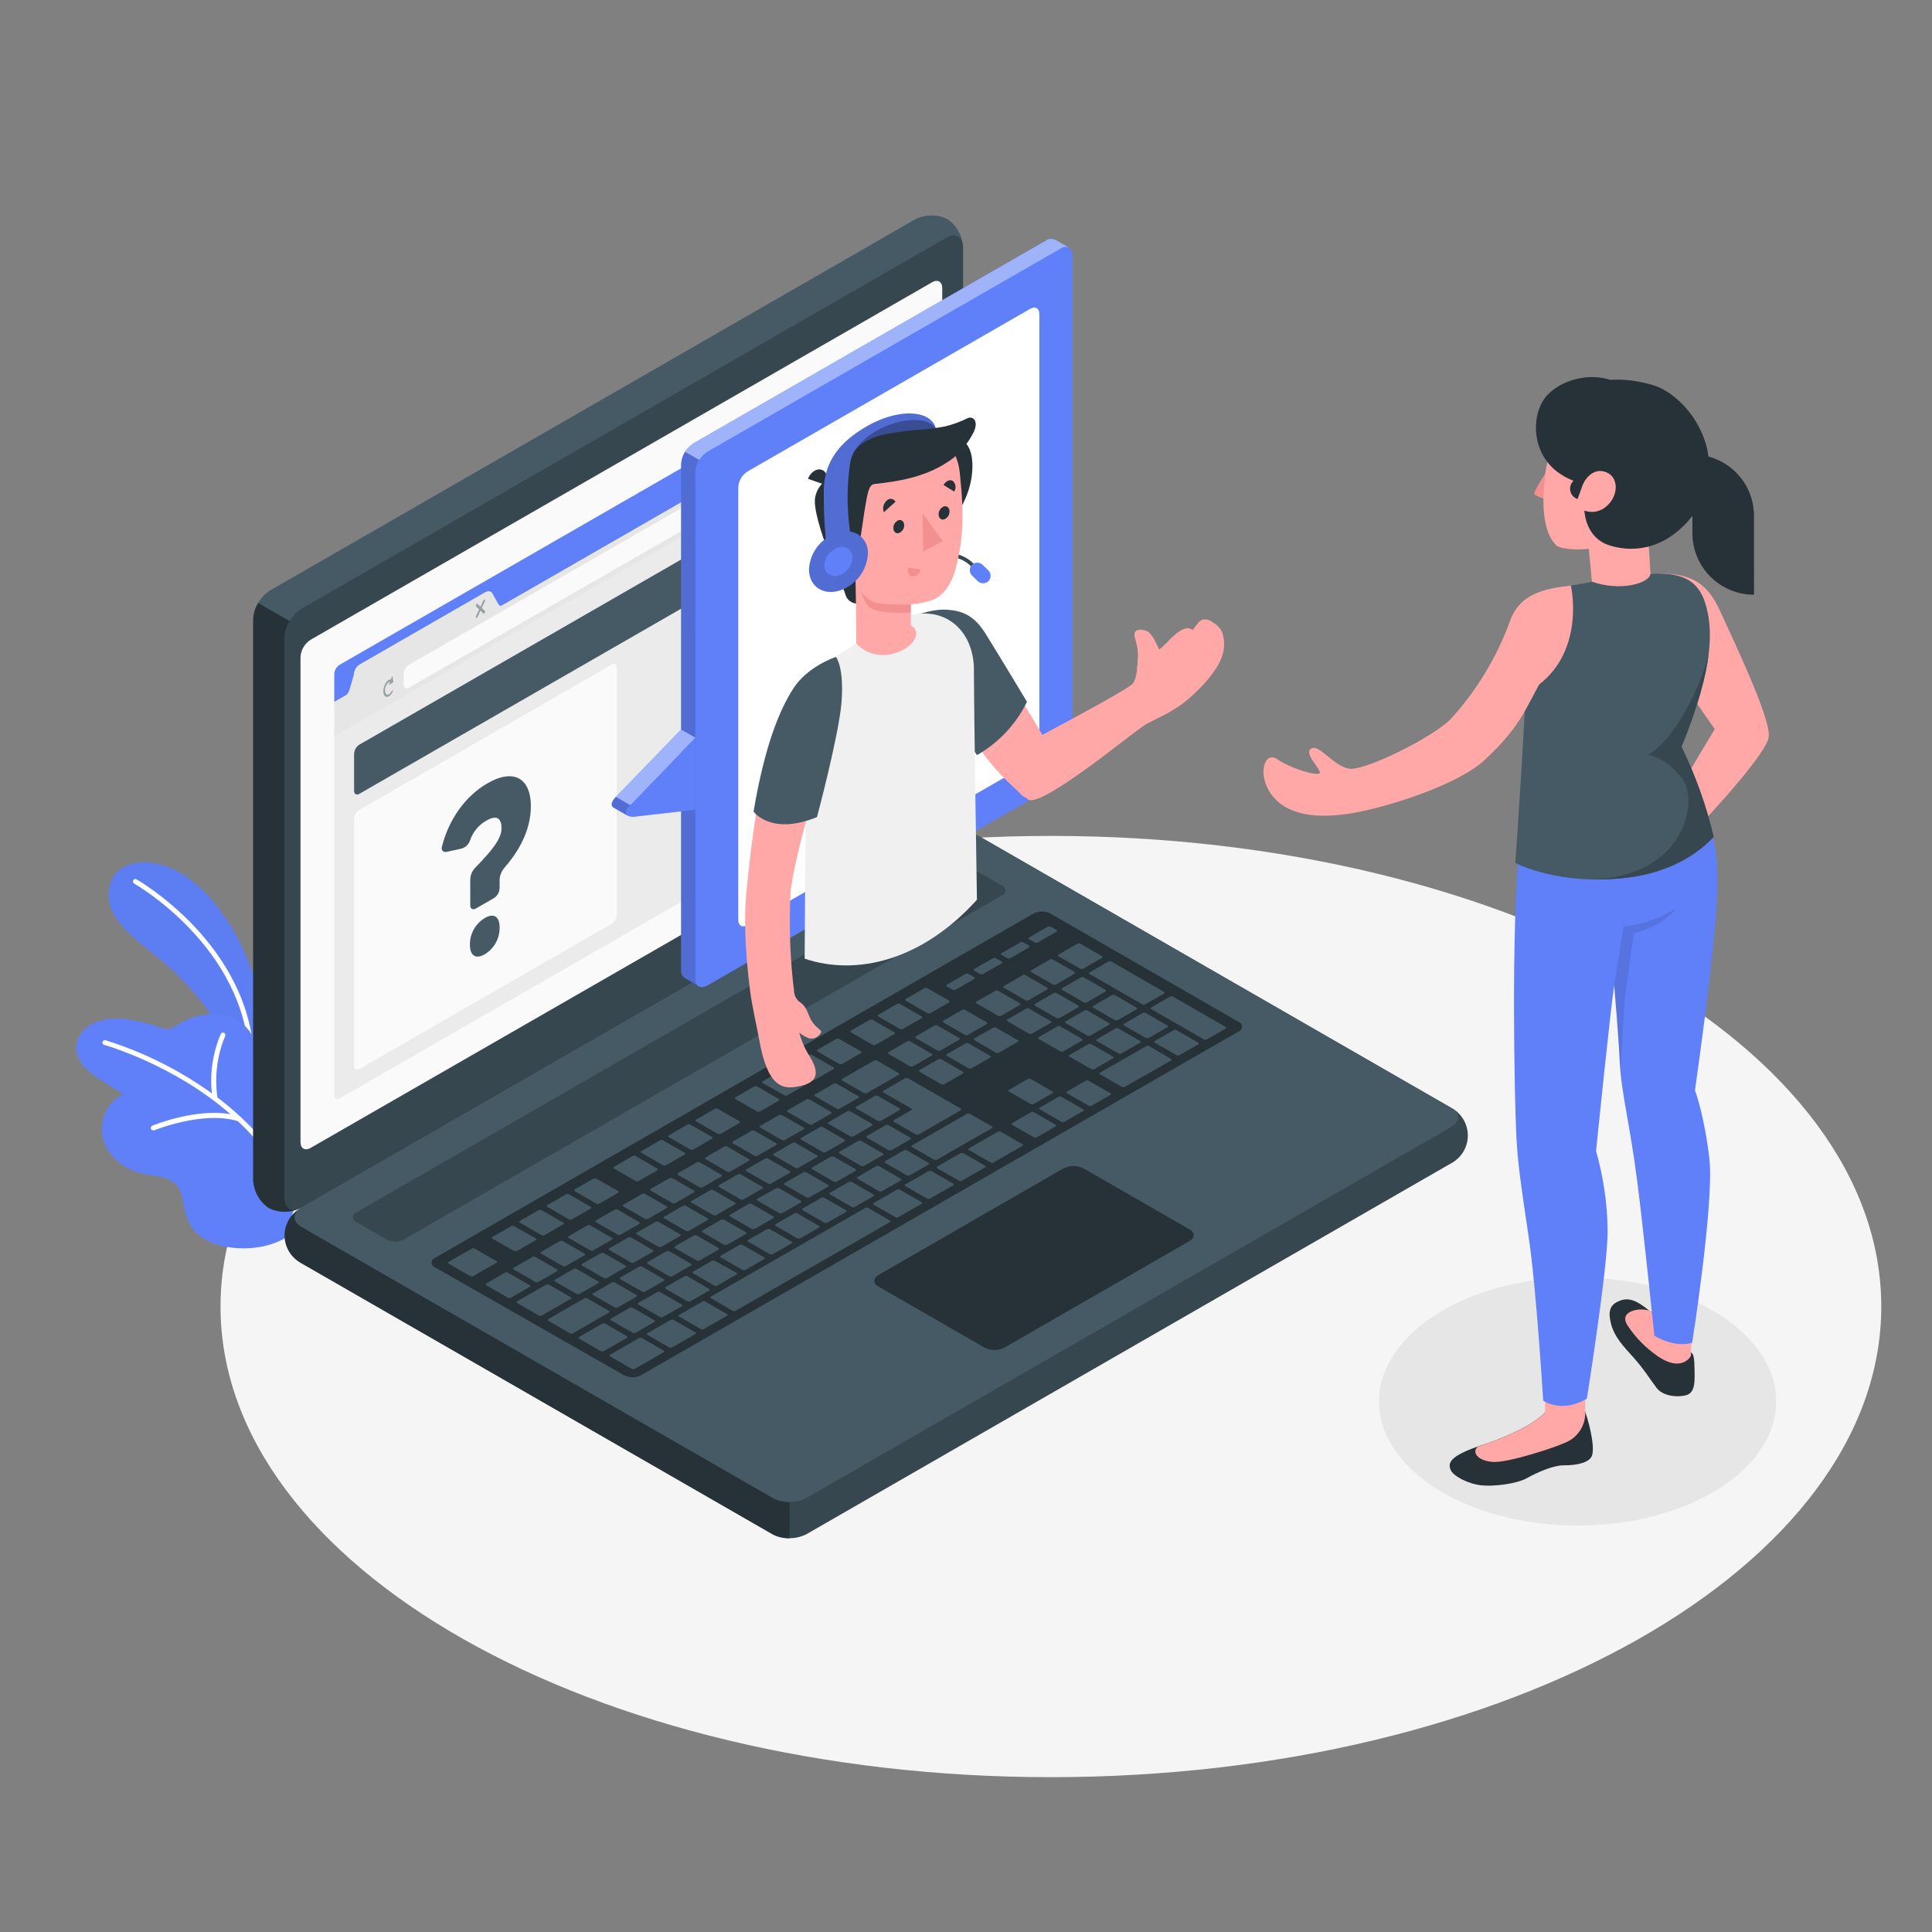 <svg width="283" height="283" viewBox="0 0 283 283" fill="none" xmlns="http://www.w3.org/2000/svg">
<rect x="0" y="0" width="283" height="283" fill="#808080" stroke="none"/>
<path d="M153.935 260.32C221.111 260.32 275.569 229.456 275.569 191.382C275.569 153.309 221.111 122.445 153.935 122.445C86.759 122.445 32.302 153.309 32.302 191.382C32.302 229.456 86.759 260.32 153.935 260.32Z" fill="#F5F5F5"/>
<path d="M231.092 223.463C247.156 223.463 260.179 215.327 260.179 205.291C260.179 195.254 247.156 187.119 231.092 187.119C215.028 187.119 202.005 195.254 202.005 205.291C202.005 215.327 215.028 223.463 231.092 223.463Z" fill="#E6E6E6"/>
<path d="M39.054 152.54C38.706 148.358 37.736 144.25 36.179 140.352C33.615 134.052 28.708 127.724 23.053 126.539C17.399 125.355 15.01 129.134 16.199 132.856C17.229 136.06 21.429 138.722 24.621 141.519C27.813 144.317 33.768 151.107 35.42 157.61L38.613 157.96L39.054 152.54Z" fill="#5F80F8"/>
<g opacity="0.15">
<path opacity="0.15" d="M39.054 152.54C38.706 148.358 37.736 144.25 36.179 140.352C33.615 134.052 28.708 127.724 23.053 126.539C17.399 125.355 15.01 129.134 16.199 132.856C17.229 136.06 21.429 138.722 24.621 141.519C27.813 144.317 33.768 151.107 35.42 157.61L38.613 157.96L39.054 152.54Z" fill="black"/>
</g>
<path d="M36.863 155.461C36.772 155.461 36.685 155.426 36.619 155.363C36.554 155.3 36.515 155.214 36.513 155.123C35.918 138.699 19.81 129.517 19.634 129.416C19.558 129.367 19.502 129.291 19.48 129.203C19.457 129.116 19.469 129.023 19.514 128.943C19.558 128.864 19.63 128.805 19.717 128.777C19.804 128.75 19.898 128.756 19.98 128.795C20.149 128.891 36.614 138.271 37.22 155.083C37.223 155.177 37.189 155.267 37.126 155.336C37.062 155.405 36.974 155.446 36.88 155.45L36.863 155.461Z" fill="white"/>
<path d="M41.595 181.45C41.595 181.45 38.301 183.526 33.151 182.64C31.485 182.42 29.933 181.677 28.719 180.52C27.389 179.155 27.179 177.779 26.806 175.951C26.703 175.188 26.441 174.454 26.036 173.797C24.904 172.285 22.73 172.314 20.897 171.919C18.293 171.355 15.899 169.494 15.146 166.95C14.393 164.406 15.616 161.31 18.084 160.306L15.056 158.371C14.114 157.821 13.244 157.158 12.463 156.397C11.684 155.622 11.219 154.588 11.156 153.493C11.156 151.891 12.35 150.459 13.822 149.804C15.329 149.224 16.965 149.057 18.559 149.319C20.174 149.516 21.761 149.895 23.291 150.447C23.708 150.635 24.158 150.736 24.615 150.746C25.21 150.641 25.768 150.385 26.234 150.002C29.698 147.746 35.341 147.898 37.197 152.196C37.469 152.827 37.633 153.504 37.928 154.125C39.003 156.443 42.031 155.743 43.989 156.826C44.604 157.214 45.126 157.732 45.517 158.343C45.908 158.954 46.16 159.644 46.253 160.362C46.644 162.652 46.004 165.264 45.58 167.525C45.155 169.787 44.618 171.891 44.001 174.034C43.497 175.805 42.942 177.559 42.354 179.302C42.229 179.662 41.958 181.225 41.595 181.45Z" fill="#5F80F8"/>
<path d="M43.667 176.16C41.94 171.427 39.105 167.173 35.397 163.752C35.359 163.67 35.29 163.605 35.205 163.572C34.136 162.574 33.016 161.632 31.849 160.752C31.407 157.706 31.798 154.598 32.98 151.756C33.02 151.671 33.025 151.574 32.993 151.487C32.961 151.399 32.895 151.327 32.811 151.288C32.726 151.248 32.629 151.244 32.541 151.275C32.453 151.307 32.381 151.372 32.341 151.457C31.169 154.197 30.719 157.191 31.034 160.154C26.289 156.744 21.026 154.116 15.446 152.371C15.355 152.348 15.259 152.361 15.178 152.407C15.097 152.453 15.036 152.529 15.01 152.619C14.997 152.664 14.993 152.71 14.999 152.757C15.005 152.803 15.02 152.848 15.043 152.888C15.066 152.929 15.097 152.964 15.134 152.992C15.171 153.021 15.214 153.041 15.259 153.053C15.406 153.092 25.447 155.935 33.756 163.205C28.662 162.319 22.589 164.767 22.311 164.897C22.233 164.926 22.169 164.982 22.128 165.054C22.088 165.127 22.074 165.212 22.091 165.293C22.107 165.374 22.152 165.447 22.217 165.499C22.282 165.55 22.364 165.577 22.447 165.574C22.492 165.582 22.538 165.582 22.583 165.574C22.651 165.54 29.788 162.664 34.831 164.226C38.494 167.573 41.3 171.744 43.016 176.391C43.039 176.461 43.084 176.521 43.144 176.563C43.204 176.606 43.276 176.629 43.35 176.628H43.468C43.513 176.611 43.554 176.586 43.588 176.553C43.623 176.52 43.65 176.48 43.669 176.437C43.687 176.393 43.697 176.346 43.696 176.298C43.696 176.251 43.686 176.204 43.667 176.16Z" fill="white"/>
<path d="M41.709 180.96C41.769 181.785 42.024 182.584 42.452 183.293C42.881 184.002 43.472 184.599 44.176 185.037L113.2 224.732C113.963 225.118 114.806 225.319 115.662 225.319C116.518 225.319 117.361 225.118 118.124 224.732L212.55 170.407C213.292 170.014 213.914 169.428 214.347 168.71C214.78 167.992 215.009 167.17 215.009 166.332C215.009 165.495 214.78 164.673 214.347 163.955C213.914 163.237 213.292 162.65 212.55 162.257L143.538 122.552C142.774 122.168 141.931 121.968 141.075 121.968C140.22 121.968 139.377 122.168 138.613 122.552L44.176 176.888C43.472 177.325 42.882 177.922 42.453 178.629C42.024 179.337 41.769 180.135 41.709 180.96Z" fill="#37474F"/>
<path d="M115.651 220.017V225.324C114.795 225.348 113.948 225.154 113.189 224.76L44.148 185.037C43.427 184.658 42.819 184.096 42.387 183.406C41.955 182.717 41.714 181.926 41.688 181.114C41.663 180.301 41.854 179.497 42.243 178.782C42.631 178.068 43.203 177.468 43.899 177.045C42.795 177.835 42.88 178.991 44.148 179.719L113.2 219.424C113.953 219.826 114.797 220.03 115.651 220.017Z" fill="#263238"/>
<path d="M39.399 176.972C38.714 176.507 38.147 175.889 37.746 175.165C37.345 174.442 37.12 173.635 37.09 172.81V90.742C37.136 89.891 37.383 89.063 37.811 88.325C38.239 87.587 38.835 86.96 39.552 86.495L133.978 32.171C134.711 31.783 135.525 31.573 136.355 31.557C137.185 31.541 138.007 31.721 138.755 32.081C139.44 32.545 140.006 33.164 140.408 33.887C140.809 34.61 141.034 35.417 141.064 36.243V118.311C141.018 119.161 140.77 119.989 140.343 120.727C139.915 121.465 139.318 122.092 138.602 122.557L44.176 176.888C43.442 177.273 42.627 177.482 41.798 177.496C40.968 177.511 40.147 177.331 39.399 176.972Z" fill="#455A64"/>
<path d="M43.882 177.034C43.175 177.35 42.408 177.508 41.634 177.497C40.859 177.486 40.097 177.307 39.399 176.972C38.714 176.507 38.147 175.889 37.746 175.165C37.345 174.442 37.12 173.635 37.09 172.81V90.742C37.117 89.888 37.367 89.057 37.814 88.328L42.433 90.979C41.989 91.709 41.74 92.54 41.708 93.393V175.466C41.708 176.921 42.659 177.57 43.882 177.034Z" fill="#263238"/>
<path d="M41.709 93.404V175.466C41.709 177.034 42.84 177.666 44.176 176.888L138.602 122.557C139.319 122.092 139.915 121.465 140.343 120.727C140.771 119.989 141.018 119.161 141.064 118.311V36.243C141.064 34.681 139.96 34.043 138.602 34.827L44.176 89.152C43.458 89.617 42.86 90.244 42.431 90.983C42.002 91.722 41.755 92.552 41.709 93.404Z" fill="#37474F"/>
<path d="M44.176 179.719L113.2 219.424C113.963 219.808 114.806 220.008 115.662 220.008C116.517 220.008 117.36 219.808 118.124 219.424L212.55 165.1C213.914 164.316 213.914 163.047 212.55 162.28L143.537 122.574C142.774 122.191 141.93 121.991 141.075 121.991C140.22 121.991 139.377 122.191 138.613 122.574L44.176 176.888C42.812 177.666 42.812 178.935 44.176 179.719Z" fill="#455A64"/>
<path d="M45.501 93.709L136.542 41.342C137.357 40.873 138.019 41.257 138.019 42.193V113.257C137.991 113.768 137.842 114.265 137.585 114.707C137.329 115.15 136.971 115.527 136.542 115.806L45.501 168.146C44.68 168.614 44.018 168.236 44.018 167.294V96.23C44.049 95.723 44.2 95.231 44.457 94.793C44.715 94.355 45.072 93.984 45.501 93.709Z" fill="#FAFAFA"/>
<path d="M52.185 177.593L139.836 127.16C140.217 126.965 140.639 126.864 141.067 126.864C141.495 126.864 141.917 126.965 142.298 127.16L146.781 129.737C146.928 129.789 147.055 129.884 147.146 130.011C147.236 130.138 147.284 130.29 147.284 130.445C147.284 130.6 147.236 130.752 147.146 130.879C147.055 131.006 146.928 131.101 146.781 131.153L59.119 181.58C58.738 181.775 58.316 181.876 57.888 181.876C57.46 181.876 57.038 181.775 56.657 181.58L52.185 179.008C52.038 178.957 51.91 178.861 51.82 178.734C51.73 178.607 51.682 178.456 51.682 178.3C51.682 178.145 51.73 177.993 51.82 177.867C51.91 177.74 52.038 177.644 52.185 177.593Z" fill="#37474F"/>
<path d="M63.737 184.242L151.388 133.815C151.77 133.623 152.192 133.523 152.619 133.523C153.047 133.523 153.468 133.623 153.85 133.815L181.426 149.68C181.573 149.732 181.7 149.827 181.791 149.954C181.881 150.081 181.929 150.233 181.929 150.388C181.929 150.543 181.881 150.695 181.791 150.822C181.7 150.949 181.573 151.044 181.426 151.096L93.877 201.45C93.495 201.643 93.072 201.744 92.643 201.744C92.214 201.744 91.791 201.643 91.409 201.45L63.743 185.658C63.593 185.61 63.462 185.515 63.369 185.389C63.276 185.262 63.225 185.109 63.225 184.952C63.224 184.795 63.273 184.642 63.365 184.514C63.457 184.387 63.588 184.291 63.737 184.242Z" fill="#263238"/>
<path d="M142.309 156.488L145.049 154.914C145.168 154.846 145.162 154.734 145.049 154.66L141.873 152.833C141.806 152.798 141.731 152.78 141.656 152.78C141.58 152.78 141.505 152.798 141.438 152.833L138.693 154.412C138.574 154.474 138.579 154.587 138.693 154.66L141.862 156.488C141.931 156.523 142.008 156.542 142.086 156.542C142.163 156.542 142.24 156.523 142.309 156.488ZM136.893 150.216L134.142 151.806C134.023 151.874 134.034 151.987 134.142 152.06L137.311 153.882C137.38 153.917 137.455 153.935 137.532 153.935C137.609 153.935 137.685 153.917 137.753 153.882L140.498 152.303C140.611 152.235 140.606 152.122 140.498 152.049L137.323 150.227C137.256 150.194 137.182 150.176 137.108 150.176C137.033 150.176 136.959 150.194 136.893 150.227V150.216ZM128.023 155.36L123.382 158.027C123.263 158.095 123.269 158.208 123.382 158.281L126.552 160.109C126.621 160.142 126.696 160.159 126.773 160.159C126.849 160.159 126.925 160.142 126.993 160.109L131.634 157.441C131.753 157.373 131.742 157.26 131.634 157.187L128.482 155.36C128.411 155.322 128.333 155.303 128.253 155.303C128.173 155.303 128.094 155.322 128.023 155.36ZM132.88 152.54L130.135 154.119C130.021 154.187 130.027 154.299 130.135 154.373L133.31 156.2C133.378 156.233 133.452 156.251 133.528 156.251C133.603 156.251 133.678 156.233 133.746 156.2L136.491 154.621C136.604 154.553 136.598 154.44 136.491 154.373L133.315 152.54C133.248 152.505 133.173 152.487 133.098 152.487C133.022 152.487 132.947 152.505 132.88 152.54ZM122.126 158.744L119.381 160.317C119.267 160.385 119.273 160.498 119.381 160.571L122.556 162.398C122.623 162.433 122.698 162.451 122.774 162.451C122.85 162.451 122.924 162.433 122.992 162.398L125.737 160.819C125.85 160.757 125.844 160.644 125.737 160.571L122.55 158.744C122.483 158.709 122.408 158.691 122.332 158.691C122.256 158.691 122.182 158.709 122.114 158.744H122.126ZM118.113 161.05L115.373 162.63C115.254 162.692 115.26 162.804 115.373 162.878L118.549 164.705C118.616 164.738 118.691 164.756 118.766 164.756C118.842 164.756 118.917 164.738 118.984 164.705L121.729 163.126C121.848 163.058 121.837 162.945 121.729 162.872L118.56 161.045C118.49 161.006 118.411 160.986 118.331 160.985C118.251 160.984 118.172 161.003 118.101 161.039L118.113 161.05ZM130.599 168.473L133.344 166.893C133.457 166.826 133.451 166.713 133.344 166.64L130.169 164.818C130.101 164.783 130.026 164.765 129.951 164.765C129.875 164.765 129.8 164.783 129.733 164.818L126.988 166.397C126.869 166.465 126.88 166.578 126.988 166.651L130.157 168.473C130.225 168.504 130.299 168.519 130.374 168.517C130.448 168.515 130.521 168.496 130.587 168.461L130.599 168.473ZM126.586 170.779L129.331 169.2C129.45 169.133 129.438 169.02 129.331 168.946L126.161 167.125C126.093 167.09 126.017 167.072 125.941 167.072C125.864 167.072 125.788 167.09 125.72 167.125L122.975 168.704C122.861 168.772 122.867 168.884 122.975 168.958L126.15 170.785C126.217 170.814 126.291 170.828 126.364 170.825C126.438 170.822 126.509 170.802 126.574 170.768L126.586 170.779ZM122.573 173.086L125.318 171.507C125.437 171.439 125.431 171.327 125.318 171.259L122.148 169.431C122.081 169.397 122.006 169.379 121.93 169.379C121.855 169.379 121.78 169.397 121.713 169.431L118.967 171.011C118.849 171.078 118.854 171.191 118.967 171.264L122.143 173.092C122.209 173.12 122.282 173.133 122.354 173.13C122.426 173.127 122.497 173.108 122.562 173.075L122.573 173.086ZM118.566 175.393L121.311 173.814C121.424 173.752 121.418 173.639 121.311 173.566L118.107 171.716C118.04 171.681 117.965 171.663 117.889 171.663C117.813 171.663 117.739 171.681 117.671 171.716L114.926 173.289C114.807 173.357 114.819 173.47 114.926 173.543L118.096 175.37C118.165 175.41 118.244 175.431 118.324 175.433C118.404 175.435 118.483 175.417 118.554 175.382L118.566 175.393ZM138.308 158.823L141.053 157.243C141.166 157.176 141.16 157.063 141.053 156.99L137.877 155.162C137.81 155.129 137.735 155.112 137.66 155.112C137.584 155.112 137.509 155.129 137.442 155.162L134.697 156.741C134.583 156.809 134.589 156.922 134.697 156.99L137.872 158.817C137.938 158.848 138.011 158.863 138.085 158.862C138.158 158.861 138.23 158.844 138.296 158.811L138.308 158.823ZM134.606 166.155L140.73 162.63C140.849 162.562 140.838 162.449 140.73 162.381L133.01 157.948C132.941 157.914 132.866 157.896 132.789 157.896C132.712 157.896 132.637 157.914 132.568 157.948L129.404 159.77C129.286 159.838 129.291 159.951 129.404 160.024L133.48 162.37C133.61 162.444 133.615 162.556 133.48 162.618L130.95 164.079C130.831 164.147 130.836 164.26 130.95 164.333L134.125 166.155C134.196 166.195 134.277 166.216 134.36 166.216C134.442 166.216 134.523 166.195 134.595 166.155H134.606ZM114.105 163.335L111.36 164.914C111.242 164.982 111.253 165.094 111.36 165.162L114.53 166.989C114.598 167.024 114.674 167.042 114.751 167.042C114.827 167.042 114.903 167.024 114.971 166.989L117.711 165.41C117.83 165.342 117.824 165.23 117.711 165.156L114.536 163.329C114.466 163.297 114.39 163.282 114.313 163.285C114.236 163.288 114.161 163.309 114.094 163.346L114.105 163.335ZM110.093 165.641L107.347 167.221C107.234 167.288 107.24 167.401 107.347 167.474L110.523 169.296C110.59 169.331 110.665 169.349 110.741 169.349C110.816 169.349 110.891 169.331 110.959 169.296L113.704 167.717C113.817 167.649 113.811 167.536 113.704 167.463L110.528 165.641C110.459 165.607 110.381 165.589 110.303 165.591C110.225 165.593 110.149 165.614 110.081 165.653L110.093 165.641ZM90.05 191.518C90.118 191.551 90.193 191.568 90.268 191.568C90.344 191.568 90.418 191.551 90.486 191.518L93.231 189.939C93.35 189.871 93.345 189.758 93.231 189.69L90.062 187.863C89.993 187.83 89.918 187.812 89.841 187.812C89.765 187.812 89.689 187.83 89.62 187.863L86.881 189.442C86.762 189.51 86.768 189.623 86.881 189.696L90.05 191.518ZM77.995 184.124L75.25 185.703C75.136 185.771 75.142 185.883 75.25 185.957L78.425 187.778C78.492 187.813 78.567 187.831 78.643 187.831C78.719 187.831 78.793 187.813 78.861 187.778L81.606 186.199C81.719 186.132 81.713 186.019 81.606 185.945L78.43 184.124C78.363 184.089 78.288 184.071 78.213 184.071C78.137 184.071 78.062 184.089 77.995 184.124ZM84.453 189.538C84.52 189.571 84.595 189.589 84.671 189.589C84.746 189.589 84.821 189.571 84.889 189.538L87.634 187.959C87.747 187.891 87.741 187.778 87.634 187.705L84.458 185.878C84.391 185.843 84.316 185.825 84.24 185.825C84.165 185.825 84.09 185.843 84.023 185.878L81.278 187.457C81.164 187.525 81.17 187.632 81.278 187.705L84.453 189.538ZM97.12 192.922L99.865 191.343C99.984 191.281 99.972 191.168 99.865 191.095L96.695 189.267C96.627 189.233 96.551 189.215 96.475 189.215C96.398 189.215 96.322 189.233 96.254 189.267L93.509 190.841C93.395 190.909 93.401 191.021 93.509 191.095L96.684 192.922C96.751 192.958 96.825 192.977 96.901 192.978C96.977 192.979 97.052 192.961 97.12 192.928V192.922ZM92.671 195.223C92.74 195.257 92.815 195.274 92.892 195.274C92.968 195.274 93.044 195.257 93.112 195.223L95.852 193.644C95.971 193.576 95.965 193.464 95.852 193.39L92.677 191.563C92.609 191.528 92.535 191.51 92.459 191.51C92.383 191.51 92.308 191.528 92.241 191.563L89.484 193.148C89.366 193.21 89.371 193.323 89.484 193.396L92.671 195.223ZM82.008 181.8L79.263 183.379C79.144 183.447 79.149 183.56 79.263 183.627L82.432 185.455C82.499 185.489 82.574 185.507 82.65 185.507C82.726 185.507 82.801 185.489 82.868 185.455L85.613 183.876C85.732 183.808 85.726 183.695 85.613 183.622L82.438 181.794C82.37 181.764 82.296 181.749 82.221 181.751C82.147 181.753 82.074 181.771 82.008 181.806V181.8ZM102.061 170.261L99.316 171.84C99.197 171.907 99.208 172.02 99.316 172.094L102.485 173.915C102.554 173.95 102.63 173.968 102.706 173.968C102.783 173.968 102.859 173.95 102.927 173.915L105.672 172.336C105.785 172.268 105.78 172.156 105.672 172.082L102.497 170.261C102.429 170.227 102.354 170.21 102.278 170.211C102.202 170.212 102.128 170.231 102.061 170.266V170.261ZM86.032 179.499L83.287 181.078C83.174 181.146 83.179 181.259 83.287 181.326L86.462 183.154C86.529 183.188 86.604 183.206 86.68 183.206C86.756 183.206 86.831 183.188 86.898 183.154L89.643 181.574C89.762 181.507 89.751 181.394 89.643 181.321L86.473 179.493C86.404 179.461 86.329 179.444 86.252 179.445C86.175 179.446 86.1 179.465 86.032 179.499ZM106.085 167.959L103.346 169.539C103.227 169.606 103.233 169.719 103.346 169.792L106.521 171.614C106.588 171.649 106.663 171.667 106.739 171.667C106.815 171.667 106.89 171.649 106.957 171.614L109.702 170.035C109.821 169.967 109.815 169.854 109.702 169.781L106.532 167.959C106.461 167.921 106.381 167.901 106.3 167.901C106.219 167.901 106.14 167.921 106.068 167.959H106.085ZM98.065 172.573L95.32 174.152C95.207 174.22 95.212 174.333 95.32 174.406L98.484 176.228C98.552 176.261 98.626 176.278 98.702 176.278C98.777 176.278 98.852 176.261 98.92 176.228L101.665 174.648C101.784 174.581 101.772 174.468 101.665 174.4L98.484 172.584C98.417 172.548 98.343 172.528 98.267 172.526C98.192 172.524 98.116 172.54 98.048 172.573H98.065ZM94.058 174.88L91.313 176.459C91.194 176.527 91.2 176.639 91.313 176.713L94.488 178.54C94.555 178.575 94.63 178.593 94.706 178.593C94.782 178.593 94.856 178.575 94.924 178.54L97.669 176.961C97.788 176.893 97.782 176.78 97.669 176.713L94.494 174.885C94.424 174.848 94.347 174.829 94.268 174.828C94.189 174.827 94.111 174.844 94.041 174.88H94.058ZM90.045 177.192L87.3 178.771C87.181 178.833 87.192 178.946 87.3 179.019L90.469 180.847C90.538 180.882 90.613 180.9 90.69 180.9C90.767 180.9 90.842 180.882 90.911 180.847L93.656 179.273C93.769 179.206 93.763 179.093 93.656 179.019L90.481 177.192C90.411 177.155 90.333 177.135 90.254 177.135C90.175 177.135 90.097 177.155 90.028 177.192H90.045ZM110.545 180.012L113.29 178.433C113.409 178.365 113.404 178.252 113.29 178.179L110.115 176.352C110.047 176.318 109.973 176.301 109.897 176.301C109.822 176.301 109.747 176.318 109.679 176.352L106.934 177.931C106.815 177.999 106.821 178.111 106.934 178.179L110.11 180.006C110.175 180.037 110.247 180.053 110.32 180.052C110.392 180.051 110.464 180.034 110.528 180.001L110.545 180.012ZM145.773 145.14L143.028 146.719C142.915 146.787 142.921 146.9 143.028 146.967L146.203 148.795C146.271 148.829 146.345 148.847 146.421 148.847C146.497 148.847 146.572 148.829 146.639 148.795L149.384 147.216C149.503 147.148 149.492 147.035 149.384 146.962L146.215 145.134C146.144 145.097 146.066 145.078 145.986 145.077C145.906 145.076 145.828 145.093 145.756 145.129L145.773 145.14ZM140.917 147.932L138.177 149.511C138.059 149.579 138.064 149.691 138.177 149.765L141.353 151.587C141.42 151.621 141.495 151.639 141.571 151.639C141.646 151.639 141.721 151.621 141.789 151.587L144.534 150.007C144.652 149.94 144.647 149.827 144.534 149.754L141.364 147.932C141.294 147.892 141.214 147.869 141.133 147.867C141.052 147.866 140.972 147.884 140.9 147.921L140.917 147.932ZM149.786 142.856L147.041 144.435C146.922 144.497 146.933 144.61 147.041 144.683L150.211 146.511C150.279 146.544 150.355 146.561 150.431 146.561C150.508 146.561 150.583 146.544 150.652 146.511L153.397 144.931C153.51 144.864 153.505 144.751 153.397 144.678L150.222 142.85C150.155 142.808 150.078 142.784 149.999 142.779C149.92 142.774 149.841 142.789 149.769 142.822L149.786 142.856ZM129.025 164.186L131.77 162.607C131.884 162.539 131.878 162.427 131.77 162.353L128.595 160.532C128.528 160.497 128.453 160.479 128.377 160.479C128.301 160.479 128.227 160.497 128.159 160.532L125.414 162.111C125.301 162.178 125.307 162.291 125.414 162.365L128.589 164.186C128.657 164.213 128.73 164.224 128.803 164.218C128.875 164.212 128.946 164.19 129.008 164.152L129.025 164.186ZM154.235 140.555C154.166 140.52 154.091 140.502 154.014 140.502C153.937 140.502 153.862 140.52 153.793 140.555L151.054 142.128C150.935 142.196 150.941 142.309 151.054 142.382L154.229 144.209C154.297 144.244 154.371 144.262 154.447 144.262C154.523 144.262 154.598 144.244 154.665 144.209L157.41 142.63C157.529 142.568 157.523 142.455 157.41 142.382L154.235 140.555ZM114.558 177.722L117.303 176.149C117.422 176.081 117.411 175.968 117.303 175.895L114.134 174.068C114.065 174.033 113.99 174.015 113.913 174.015C113.836 174.015 113.761 174.033 113.692 174.068L110.936 175.607C110.823 175.669 110.828 175.782 110.936 175.855L114.111 177.683C114.177 177.717 114.251 177.736 114.326 177.737C114.4 177.738 114.474 177.721 114.541 177.688L114.558 177.722ZM163.744 149.426L166.489 147.847C166.608 147.78 166.596 147.667 166.489 147.599L163.319 145.772C163.251 145.737 163.175 145.719 163.098 145.719C163.022 145.719 162.946 145.737 162.878 145.772L160.138 147.351C160.019 147.419 160.025 147.531 160.138 147.605L163.314 149.432C163.381 149.456 163.453 149.465 163.524 149.458C163.596 149.451 163.665 149.429 163.727 149.393L163.744 149.426ZM155.203 149.127L157.948 147.548C158.061 147.481 158.055 147.368 157.948 147.294L154.773 145.473C154.705 145.438 154.63 145.42 154.555 145.42C154.479 145.42 154.404 145.438 154.337 145.473L151.592 147.052C151.473 147.12 151.484 147.232 151.592 147.306L154.761 149.127C154.83 149.154 154.904 149.165 154.977 149.159C155.051 149.153 155.122 149.131 155.186 149.094L155.203 149.127ZM158.769 143.166C158.7 143.131 158.625 143.113 158.548 143.113C158.471 143.113 158.395 143.131 158.327 143.166L155.588 144.745C155.469 144.813 155.474 144.926 155.588 144.999L158.763 146.821C158.83 146.855 158.905 146.873 158.981 146.873C159.057 146.873 159.131 146.855 159.199 146.821L161.944 145.242C162.063 145.174 162.057 145.061 161.944 144.988L158.769 143.166ZM159.612 142.675L167.321 147.114C167.389 147.147 167.463 147.165 167.539 147.165C167.614 147.165 167.689 147.147 167.757 147.114L170.502 145.535C170.615 145.467 170.609 145.354 170.502 145.287L162.793 140.848C162.725 140.815 162.65 140.797 162.575 140.797C162.499 140.797 162.425 140.815 162.357 140.848L159.612 142.427C159.465 142.461 159.47 142.574 159.612 142.641V142.675ZM150.307 147.751L147.562 149.331C147.449 149.398 147.454 149.511 147.562 149.584L150.737 151.406C150.804 151.441 150.879 151.459 150.955 151.459C151.031 151.459 151.105 151.441 151.173 151.406L153.918 149.827C154.037 149.759 154.025 149.646 153.918 149.573L150.748 147.751C150.679 147.711 150.601 147.689 150.521 147.686C150.441 147.683 150.362 147.699 150.29 147.734L150.307 147.751ZM120.105 165.1L117.36 166.679C117.241 166.747 117.252 166.86 117.36 166.933L120.53 168.76C120.598 168.795 120.674 168.813 120.75 168.813C120.827 168.813 120.903 168.795 120.971 168.76L123.71 167.181C123.829 167.113 123.824 167.006 123.71 166.933L120.558 165.111C120.489 165.073 120.412 165.053 120.333 165.051C120.254 165.049 120.176 165.066 120.105 165.1ZM159.278 151.694C159.346 151.728 159.422 151.746 159.499 151.746C159.575 151.746 159.651 151.728 159.719 151.694L162.465 150.114C162.578 150.052 162.572 149.94 162.465 149.866L159.272 148.028C159.204 147.994 159.13 147.977 159.054 147.977C158.979 147.977 158.904 147.994 158.836 148.028L156.091 149.607C155.972 149.675 155.984 149.787 156.091 149.861L159.278 151.694ZM124.112 162.793L121.373 164.372C121.254 164.44 121.26 164.553 121.373 164.626L124.548 166.454C124.616 166.487 124.69 166.504 124.766 166.504C124.842 166.504 124.916 166.487 124.984 166.454L127.729 164.874C127.848 164.807 127.842 164.694 127.729 164.626L124.559 162.799C124.491 162.762 124.414 162.743 124.337 162.742C124.259 162.741 124.182 162.758 124.112 162.793ZM94.052 189.2C94.12 189.233 94.194 189.25 94.27 189.25C94.346 189.25 94.42 189.233 94.488 189.2L97.233 187.62C97.346 187.553 97.341 187.44 97.233 187.372L94.058 185.545C93.99 185.51 93.916 185.492 93.84 185.492C93.764 185.492 93.689 185.51 93.622 185.545L90.877 187.124C90.764 187.192 90.769 187.305 90.877 187.378L94.052 189.2ZM88.019 183.56L85.273 185.133C85.155 185.201 85.16 185.314 85.273 185.387L88.443 187.214C88.511 187.249 88.587 187.267 88.664 187.267C88.74 187.267 88.816 187.249 88.885 187.214L91.624 185.635C91.743 185.573 91.737 185.46 91.624 185.387L88.454 183.56C88.387 183.525 88.312 183.507 88.236 183.507C88.161 183.507 88.086 183.525 88.019 183.56ZM98.484 186.944L101.223 185.364C101.342 185.297 101.337 185.184 101.223 185.111L98.048 183.289C97.981 183.254 97.906 183.236 97.83 183.236C97.754 183.236 97.68 183.254 97.612 183.289L94.867 184.868C94.748 184.936 94.754 185.049 94.867 185.122L98.037 186.944C98.106 186.979 98.183 186.998 98.26 186.998C98.338 186.998 98.415 186.979 98.484 186.944ZM102.491 184.637L105.236 183.058C105.355 182.99 105.344 182.877 105.236 182.804L102.067 180.982C101.998 180.948 101.923 180.929 101.846 180.929C101.769 180.929 101.694 180.948 101.625 180.982L98.88 182.561C98.767 182.629 98.772 182.742 98.88 182.815L102.055 184.637C102.127 184.671 102.206 184.687 102.285 184.683C102.364 184.679 102.441 184.655 102.508 184.614L102.491 184.637ZM106.504 182.33L109.249 180.751C109.362 180.683 109.357 180.57 109.249 180.497L106.074 178.67C106.006 178.636 105.932 178.619 105.856 178.619C105.78 178.619 105.706 178.636 105.638 178.67L102.893 180.249C102.774 180.317 102.785 180.429 102.893 180.497L106.063 182.325C106.135 182.359 106.214 182.376 106.294 182.373C106.374 182.37 106.452 182.348 106.521 182.308L106.504 182.33ZM92.009 181.275L89.264 182.855C89.15 182.922 89.156 183.035 89.264 183.108L92.439 184.936C92.507 184.969 92.581 184.986 92.657 184.986C92.733 184.986 92.807 184.969 92.875 184.936L95.62 183.357C95.739 183.289 95.728 183.176 95.62 183.108L92.45 181.281C92.386 181.246 92.314 181.225 92.241 181.22C92.168 181.215 92.094 181.226 92.026 181.253L92.009 181.275ZM96.022 178.969L93.277 180.548C93.158 180.616 93.169 180.728 93.277 180.802L96.446 182.629C96.515 182.662 96.591 182.68 96.667 182.68C96.743 182.68 96.819 182.662 96.888 182.629L99.633 181.05C99.746 180.982 99.74 180.869 99.633 180.802L96.458 178.974C96.395 178.938 96.324 178.917 96.251 178.912C96.179 178.907 96.106 178.919 96.039 178.946L96.022 178.969ZM112.068 169.719L109.328 171.298C109.21 171.366 109.215 171.479 109.328 171.546L112.504 173.374C112.571 173.408 112.646 173.427 112.722 173.427C112.797 173.427 112.872 173.408 112.94 173.374L115.685 171.795C115.803 171.727 115.798 171.614 115.685 171.541L112.515 169.713C112.445 169.68 112.368 169.663 112.291 169.664C112.213 169.665 112.137 169.684 112.068 169.719ZM108.061 172.026L105.315 173.605C105.197 173.673 105.208 173.786 105.315 173.853L108.485 175.681C108.553 175.715 108.629 175.733 108.706 175.733C108.783 175.733 108.858 175.715 108.927 175.681L111.672 174.101C111.785 174.034 111.779 173.921 111.672 173.848L108.496 172.02C108.43 171.99 108.357 171.974 108.284 171.975C108.21 171.976 108.138 171.993 108.072 172.026H108.061ZM116.081 167.412L113.336 168.992C113.223 169.054 113.228 169.166 113.336 169.24L116.511 171.067C116.578 171.102 116.653 171.12 116.729 171.12C116.805 171.12 116.879 171.102 116.947 171.067L119.692 169.494C119.805 169.426 119.799 169.313 119.692 169.24L116.517 167.412C116.451 167.38 116.378 167.363 116.304 167.363C116.231 167.363 116.158 167.38 116.092 167.412H116.081ZM100.04 176.639L97.295 178.219C97.176 178.286 97.182 178.399 97.295 178.472L100.471 180.294C100.538 180.329 100.613 180.347 100.688 180.347C100.764 180.347 100.839 180.329 100.906 180.294L103.651 178.715C103.77 178.647 103.765 178.534 103.651 178.461L100.476 176.639C100.41 176.607 100.338 176.59 100.264 176.59C100.19 176.59 100.118 176.607 100.052 176.639H100.04ZM104.048 174.333L101.303 175.912C101.189 175.98 101.195 176.092 101.303 176.166L104.478 177.987C104.545 178.022 104.62 178.04 104.696 178.04C104.772 178.04 104.846 178.022 104.914 177.987L107.659 176.408C107.778 176.34 107.766 176.228 107.659 176.154L104.483 174.333C104.418 174.3 104.345 174.283 104.271 174.283C104.198 174.283 104.125 174.3 104.059 174.333H104.048ZM101.121 190.621L103.867 189.042C103.98 188.974 103.974 188.861 103.867 188.794L100.686 186.944C100.618 186.909 100.544 186.891 100.468 186.891C100.392 186.891 100.317 186.909 100.25 186.944L97.505 188.523C97.386 188.591 97.397 188.703 97.505 188.777L100.674 190.604C100.744 190.643 100.822 190.665 100.901 190.668C100.981 190.67 101.06 190.655 101.133 190.621H101.121ZM77.582 188.252L74.412 186.43C74.344 186.396 74.268 186.378 74.191 186.378C74.114 186.378 74.039 186.396 73.97 186.43L71.225 188.01C71.112 188.077 71.118 188.19 71.225 188.263L74.401 190.085C74.468 190.12 74.543 190.138 74.618 190.138C74.694 190.138 74.769 190.12 74.836 190.085L77.582 188.506C77.729 188.438 77.717 188.325 77.593 188.252H77.582ZM83.592 190.012L80.423 188.184C80.354 188.151 80.279 188.134 80.202 188.134C80.126 188.134 80.05 188.151 79.981 188.184L75.759 190.61C75.646 190.677 75.651 190.79 75.759 190.863L78.934 192.691C79.002 192.725 79.076 192.744 79.152 192.744C79.228 192.744 79.303 192.725 79.37 192.691L83.592 190.266C83.768 190.198 83.728 190.085 83.604 190.012H83.592ZM72.714 184.727L69.544 182.9C69.476 182.865 69.4 182.847 69.324 182.847C69.247 182.847 69.171 182.865 69.103 182.9L65.707 184.846C65.594 184.913 65.599 185.026 65.707 185.094L68.882 186.921C68.95 186.956 69.024 186.974 69.1 186.974C69.176 186.974 69.251 186.956 69.318 186.921L72.714 184.975C72.861 184.908 72.85 184.795 72.725 184.727H72.714ZM75.306 183.233C75.374 183.267 75.448 183.285 75.524 183.285C75.6 183.285 75.675 183.267 75.742 183.233L78.487 181.653C78.6 181.586 78.595 181.473 78.487 181.4L75.306 179.612C75.239 179.577 75.164 179.559 75.088 179.559C75.012 179.559 74.938 179.577 74.87 179.612L72.125 181.191C72.012 181.259 72.018 181.371 72.125 181.445L75.306 183.233ZM89.196 192.02L86.032 190.187C85.965 190.152 85.89 190.134 85.814 190.134C85.738 190.134 85.663 190.152 85.596 190.187L80.315 193.221C80.202 193.289 80.208 193.401 80.315 193.475L83.49 195.297C83.558 195.331 83.633 195.349 83.708 195.349C83.784 195.349 83.859 195.331 83.926 195.297L89.201 192.262C89.326 192.2 89.32 192.087 89.196 192.02ZM91.828 195.72L88.653 193.892C88.585 193.859 88.51 193.841 88.434 193.841C88.359 193.841 88.284 193.859 88.217 193.892L84.821 195.832C84.707 195.9 84.713 196.013 84.821 196.086L87.996 197.913C88.064 197.947 88.138 197.964 88.214 197.964C88.289 197.964 88.364 197.947 88.432 197.913L91.828 195.973C91.958 195.9 91.952 195.787 91.828 195.714V195.72ZM105.134 166.076C105.203 166.109 105.279 166.126 105.355 166.126C105.432 166.126 105.507 166.109 105.576 166.076L108.321 164.496C108.434 164.429 108.428 164.316 108.321 164.248L105.146 162.421C105.078 162.386 105.004 162.368 104.928 162.368C104.852 162.368 104.777 162.386 104.71 162.421L101.965 164C101.846 164.068 101.857 164.181 101.965 164.254L105.134 166.076ZM97.114 170.689C97.183 170.724 97.258 170.742 97.335 170.742C97.412 170.742 97.487 170.724 97.556 170.689L100.295 169.11C100.414 169.048 100.408 168.935 100.295 168.862L97.12 167.034C97.052 167.001 96.978 166.984 96.902 166.984C96.826 166.984 96.752 167.001 96.684 167.034L93.956 168.614C93.837 168.681 93.843 168.794 93.956 168.867L97.114 170.689ZM79.325 180.92C79.393 180.955 79.469 180.973 79.546 180.973C79.622 180.973 79.698 180.955 79.766 180.92L82.506 179.341C82.625 179.273 82.619 179.16 82.506 179.087L79.33 177.265C79.263 177.231 79.188 177.213 79.112 177.213C79.037 177.213 78.962 177.231 78.895 177.265L76.15 178.845C76.031 178.912 76.042 179.025 76.15 179.098L79.325 180.92ZM101.127 168.382C101.195 168.416 101.269 168.433 101.345 168.433C101.421 168.433 101.495 168.416 101.563 168.382L104.308 166.803C104.427 166.736 104.416 166.623 104.308 166.555L101.138 164.728C101.07 164.693 100.994 164.675 100.918 164.675C100.841 164.675 100.765 164.693 100.697 164.728L97.952 166.307C97.839 166.375 97.844 166.487 97.952 166.561L101.127 168.382ZM93.107 172.996C93.174 173.031 93.249 173.049 93.325 173.049C93.401 173.049 93.475 173.031 93.543 172.996L96.288 171.422C96.401 171.355 96.395 171.242 96.288 171.169L93.112 169.341C93.045 169.307 92.97 169.289 92.895 169.289C92.819 169.289 92.744 169.307 92.677 169.341L89.932 170.92C89.818 170.982 89.824 171.095 89.932 171.169L93.107 172.996ZM94.035 196.007C93.967 195.972 93.891 195.954 93.814 195.954C93.738 195.954 93.662 195.972 93.594 196.007L89.371 198.438C89.258 198.506 89.264 198.618 89.371 198.686L92.546 200.514C92.614 200.548 92.689 200.566 92.764 200.566C92.84 200.566 92.915 200.548 92.982 200.514L97.205 198.083C97.318 198.015 97.312 197.902 97.205 197.829L94.035 196.007ZM87.351 176.307C87.418 176.34 87.493 176.357 87.569 176.357C87.644 176.357 87.719 176.34 87.787 176.307L90.532 174.727C90.645 174.66 90.639 174.547 90.532 174.474L87.356 172.646C87.288 172.613 87.214 172.596 87.138 172.596C87.063 172.596 86.988 172.613 86.921 172.646L84.175 174.225C84.062 174.293 84.068 174.406 84.175 174.474L87.351 176.307ZM83.338 178.613C83.405 178.648 83.48 178.666 83.556 178.666C83.631 178.666 83.706 178.648 83.773 178.613L86.519 177.034C86.638 176.967 86.632 176.854 86.519 176.78L83.349 174.953C83.28 174.92 83.205 174.902 83.128 174.902C83.052 174.902 82.976 174.92 82.908 174.953L80.168 176.532C80.049 176.6 80.055 176.713 80.168 176.78L83.338 178.613ZM168.34 153.233C168.272 153.199 168.197 153.181 168.122 153.181C168.046 153.181 167.971 153.199 167.904 153.233L161.146 157.119C161.033 157.187 161.038 157.3 161.146 157.373L164.321 159.201C164.389 159.234 164.463 159.251 164.539 159.251C164.614 159.251 164.689 159.234 164.757 159.201L171.526 155.36C171.645 155.292 171.639 155.179 171.526 155.112L168.34 153.233ZM159.47 158.309C159.403 158.276 159.328 158.259 159.252 158.259C159.177 158.259 159.102 158.276 159.035 158.309L156.289 159.889C156.176 159.956 156.182 160.069 156.289 160.137L159.465 161.964C159.532 161.997 159.607 162.015 159.683 162.015C159.758 162.015 159.833 161.997 159.901 161.964L162.646 160.385C162.759 160.317 162.753 160.204 162.646 160.131L159.47 158.309ZM105.134 188.263L107.879 186.684C107.998 186.617 107.993 186.504 107.879 186.436L104.71 184.688C104.642 184.653 104.568 184.635 104.492 184.635C104.416 184.635 104.341 184.653 104.274 184.688L101.529 186.267C101.41 186.335 101.416 186.447 101.529 186.521L104.704 188.348C104.775 188.376 104.85 188.388 104.926 188.382C105.002 188.376 105.075 188.353 105.14 188.314L105.134 188.263ZM151.444 162.929C151.377 162.894 151.302 162.876 151.227 162.876C151.151 162.876 151.076 162.894 151.009 162.929L148.264 164.508C148.145 164.575 148.156 164.688 148.264 164.762L151.433 166.583C151.502 166.618 151.577 166.636 151.654 166.636C151.731 166.636 151.806 166.618 151.875 166.583L154.62 165.004C154.733 164.936 154.727 164.824 154.62 164.75L151.444 162.929ZM172.347 150.904C172.278 150.869 172.203 150.851 172.126 150.851C172.049 150.851 171.974 150.869 171.905 150.904L169.16 152.483C169.047 152.551 169.053 152.664 169.16 152.737L172.336 154.559C172.403 154.593 172.478 154.611 172.553 154.611C172.629 154.611 172.704 154.593 172.771 154.559L175.516 152.98C175.635 152.912 175.624 152.799 175.516 152.726L172.347 150.904ZM179.529 150.419L171.82 145.986C171.753 145.951 171.678 145.933 171.603 145.933C171.527 145.933 171.452 145.951 171.385 145.986L168.64 147.565C168.521 147.627 168.532 147.74 168.64 147.813L176.343 152.246C176.411 152.281 176.487 152.299 176.564 152.299C176.64 152.299 176.716 152.281 176.784 152.246L179.529 150.667C179.665 150.656 179.66 150.543 179.535 150.47L179.529 150.419ZM136.457 171.546C136.389 171.513 136.314 171.496 136.239 171.496C136.163 171.496 136.089 171.513 136.021 171.546L132.625 173.487C132.506 173.554 132.517 173.667 132.625 173.74L135.795 175.568C135.863 175.601 135.939 175.619 136.015 175.619C136.092 175.619 136.167 175.601 136.236 175.568L139.632 173.628C139.745 173.56 139.74 173.447 139.632 173.374L136.457 171.546ZM146.594 165.771C146.526 165.736 146.452 165.718 146.376 165.718C146.3 165.718 146.225 165.736 146.158 165.771L141.936 168.202C141.822 168.27 141.828 168.382 141.936 168.456L145.111 170.277C145.178 170.312 145.253 170.33 145.329 170.33C145.405 170.33 145.479 170.312 145.547 170.277L149.769 167.847C149.882 167.779 149.877 167.666 149.769 167.598L146.594 165.771ZM127.174 176.944C127.107 176.909 127.032 176.891 126.956 176.891C126.881 176.891 126.806 176.909 126.739 176.944L104.15 189.916C104.031 189.984 104.042 190.096 104.15 190.17L107.319 191.997C107.388 192.031 107.463 192.048 107.54 192.048C107.616 192.048 107.692 192.031 107.761 191.997L130.344 179.025C130.463 178.957 130.457 178.845 130.344 178.777L127.174 176.944ZM103.323 190.666C103.255 190.631 103.179 190.613 103.102 190.613C103.026 190.613 102.95 190.631 102.882 190.666L99.486 192.606C99.373 192.674 99.378 192.787 99.486 192.86L102.661 194.682C102.728 194.716 102.803 194.734 102.879 194.734C102.955 194.734 103.029 194.716 103.097 194.682L106.493 192.736C106.612 192.674 106.6 192.561 106.493 192.488L103.323 190.666ZM131.821 174.271C131.753 174.236 131.677 174.218 131.601 174.218C131.524 174.218 131.448 174.236 131.38 174.271L127.984 176.211C127.865 176.278 127.871 176.391 127.984 176.465L131.159 178.286C131.226 178.321 131.301 178.339 131.377 178.339C131.453 178.339 131.527 178.321 131.595 178.286L134.991 176.34C135.11 176.278 135.098 176.166 134.991 176.092L131.821 174.271ZM98.676 193.339C98.609 193.305 98.534 193.287 98.458 193.287C98.383 193.287 98.308 193.305 98.24 193.339L94.844 195.285C94.726 195.353 94.737 195.466 94.844 195.539L98.014 197.361C98.082 197.395 98.158 197.414 98.235 197.414C98.312 197.414 98.387 197.395 98.456 197.361L101.852 195.415C101.97 195.347 101.965 195.234 101.852 195.167L98.676 193.339ZM141.126 168.93C141.058 168.895 140.982 168.877 140.906 168.877C140.829 168.877 140.753 168.895 140.685 168.93L137.289 170.875C137.17 170.943 137.176 171.056 137.289 171.123L140.464 172.951C140.532 172.984 140.606 173.001 140.682 173.001C140.758 173.001 140.832 172.984 140.9 172.951L144.296 171.005C144.415 170.937 144.403 170.825 144.296 170.751L141.126 168.93ZM155.48 160.667C155.411 160.634 155.336 160.616 155.259 160.616C155.183 160.616 155.107 160.634 155.039 160.667L152.299 162.246C152.18 162.314 152.186 162.427 152.299 162.494L155.474 164.322C155.542 164.356 155.617 164.374 155.692 164.374C155.768 164.374 155.843 164.356 155.91 164.322L158.655 162.742C158.774 162.675 158.769 162.562 158.655 162.489L155.48 160.667ZM164.27 154.311L167.009 152.731C167.128 152.664 167.123 152.551 167.009 152.478L163.834 150.656C163.767 150.621 163.692 150.603 163.616 150.603C163.541 150.603 163.466 150.621 163.398 150.656L160.653 152.235C160.534 152.303 160.54 152.416 160.653 152.489L163.823 154.311C163.89 154.343 163.963 154.361 164.038 154.361C164.113 154.361 164.186 154.343 164.253 154.311H164.27ZM146.334 154.192L149.079 152.613C149.197 152.551 149.186 152.438 149.079 152.365L145.909 150.537C145.84 150.504 145.765 150.487 145.688 150.487C145.612 150.487 145.536 150.504 145.468 150.537L142.722 152.117C142.609 152.184 142.615 152.297 142.722 152.37L145.898 154.198C145.963 154.229 146.035 154.244 146.108 154.243C146.18 154.242 146.252 154.225 146.317 154.192H146.334ZM137.278 169.854L145.298 165.241C145.411 165.173 145.405 165.06 145.298 164.987L142.066 163.16C141.998 163.126 141.924 163.109 141.848 163.109C141.772 163.109 141.698 163.126 141.63 163.16L133.604 167.768C133.485 167.835 133.491 167.948 133.604 168.021L136.774 169.843C136.843 169.882 136.922 169.904 137.002 169.906C137.082 169.908 137.161 169.89 137.232 169.854H137.278ZM159.85 156.606C159.917 156.641 159.992 156.659 160.067 156.659C160.143 156.659 160.218 156.641 160.285 156.606L163.031 155.027C163.144 154.959 163.138 154.846 163.031 154.773L159.855 152.951C159.788 152.917 159.713 152.899 159.637 152.899C159.562 152.899 159.487 152.917 159.419 152.951L156.674 154.531C156.561 154.598 156.567 154.711 156.674 154.784L159.85 156.606ZM155.752 154.012L158.497 152.433C158.61 152.365 158.604 152.252 158.497 152.179L155.322 150.351C155.254 150.317 155.179 150.299 155.104 150.299C155.028 150.299 154.953 150.317 154.886 150.351L152.141 151.931C152.027 151.993 152.033 152.105 152.141 152.179L155.316 154.006C155.377 154.034 155.443 154.048 155.511 154.049C155.578 154.05 155.644 154.037 155.706 154.012H155.752ZM133.265 172.161L136.01 170.582C136.123 170.514 136.117 170.402 136.01 170.334L132.834 168.507C132.767 168.472 132.692 168.454 132.616 168.454C132.541 168.454 132.466 168.472 132.399 168.507L129.653 170.086C129.54 170.153 129.546 170.266 129.653 170.34L132.829 172.167C132.891 172.193 132.957 172.205 133.025 172.204C133.092 172.203 133.158 172.189 133.219 172.161H133.265ZM150.98 161.71C151.048 161.745 151.122 161.763 151.198 161.763C151.274 161.763 151.349 161.745 151.416 161.71L154.161 160.131C154.28 160.063 154.274 159.951 154.161 159.883L150.986 158.056C150.918 158.022 150.844 158.005 150.768 158.005C150.693 158.005 150.618 158.022 150.55 158.056L147.805 159.635C147.686 159.702 147.692 159.815 147.805 159.889L150.98 161.71ZM113.211 183.706L115.956 182.127C116.069 182.059 116.064 181.947 115.956 181.873L112.781 180.052C112.714 180.017 112.639 179.999 112.563 179.999C112.487 179.999 112.413 180.017 112.345 180.052L109.6 181.631C109.481 181.698 109.493 181.811 109.6 181.885L112.77 183.706C112.832 183.733 112.9 183.746 112.968 183.745C113.037 183.745 113.104 183.729 113.166 183.701L113.211 183.706ZM117.218 181.4L119.964 179.82C120.082 179.753 120.077 179.64 119.964 179.567L116.794 177.739C116.726 177.706 116.652 177.689 116.576 177.689C116.5 177.689 116.426 177.706 116.358 177.739L113.613 179.318C113.494 179.386 113.5 179.499 113.613 179.567L116.788 181.394C116.847 181.419 116.911 181.432 116.975 181.432C117.039 181.432 117.103 181.419 117.162 181.394L117.218 181.4ZM109.198 186.013L111.943 184.434C112.062 184.366 112.051 184.253 111.943 184.18L108.774 182.358C108.705 182.324 108.63 182.306 108.553 182.306C108.476 182.306 108.401 182.324 108.332 182.358L105.587 183.938C105.474 184.005 105.48 184.118 105.587 184.191L108.762 186.013C108.824 186.04 108.891 186.053 108.958 186.052C109.026 186.051 109.092 186.036 109.153 186.007L109.198 186.013ZM125.199 176.792L127.939 175.218C128.057 175.15 128.052 175.038 127.939 174.964L124.763 173.137C124.696 173.102 124.621 173.084 124.545 173.084C124.47 173.084 124.395 173.102 124.327 173.137L121.582 174.716C121.463 174.778 121.475 174.891 121.582 174.964L124.752 176.792C124.821 176.827 124.898 176.846 124.975 176.846C125.053 176.846 125.13 176.827 125.199 176.792ZM121.186 179.104L123.931 177.525C124.044 177.457 124.039 177.344 123.931 177.271L120.756 175.444C120.688 175.41 120.614 175.393 120.538 175.393C120.462 175.393 120.388 175.41 120.32 175.444L117.575 177.023C117.462 177.091 117.468 177.203 117.575 177.271L120.75 179.098C120.819 179.13 120.894 179.145 120.97 179.143C121.045 179.142 121.119 179.122 121.186 179.087V179.104ZM129.206 174.485L131.951 172.906C132.07 172.838 132.059 172.725 131.951 172.658L128.782 170.83C128.713 170.797 128.638 170.779 128.561 170.779C128.485 170.779 128.409 170.797 128.34 170.83L125.601 172.409C125.482 172.477 125.488 172.59 125.601 172.663L128.776 174.491C128.845 174.52 128.919 174.533 128.994 174.529C129.068 174.525 129.141 174.504 129.206 174.468V174.485ZM147.556 140.352C147.624 140.386 147.7 140.404 147.777 140.404C147.854 140.404 147.929 140.386 147.998 140.352L150.743 138.772C150.856 138.71 150.85 138.598 150.743 138.524L149.899 138.039C149.831 138.005 149.755 137.987 149.679 137.987C149.602 137.987 149.526 138.005 149.458 138.039L146.713 139.618C146.6 139.686 146.605 139.799 146.713 139.872L147.556 140.352ZM127.825 153.042C127.893 153.076 127.967 153.094 128.043 153.094C128.119 153.094 128.194 153.076 128.261 153.042L131.006 151.462C131.119 151.395 131.114 151.282 131.006 151.209L127.831 149.387C127.764 149.352 127.689 149.334 127.613 149.334C127.537 149.334 127.463 149.352 127.395 149.387L124.65 150.966C124.537 151.034 124.543 151.147 124.65 151.22L127.825 153.042ZM135.84 148.411C135.907 148.446 135.982 148.464 136.058 148.464C136.134 148.464 136.208 148.446 136.276 148.411L139.021 146.832C139.14 146.764 139.128 146.652 139.021 146.578L135.851 144.751C135.782 144.717 135.707 144.7 135.63 144.7C135.554 144.7 135.478 144.717 135.41 144.751L132.665 146.33C132.551 146.398 132.557 146.511 132.665 146.578L135.84 148.411ZM122.918 155.845C122.987 155.878 123.062 155.895 123.139 155.895C123.215 155.895 123.291 155.878 123.36 155.845L126.105 154.266C126.218 154.198 126.212 154.085 126.105 154.012L122.929 152.184C122.862 152.151 122.787 152.134 122.711 152.134C122.636 152.134 122.561 152.151 122.494 152.184L119.748 153.764C119.63 153.826 119.641 153.938 119.748 154.012L122.918 155.845ZM131.827 150.718C131.895 150.753 131.971 150.771 132.048 150.771C132.124 150.771 132.2 150.753 132.268 150.718L135.008 149.139C135.127 149.071 135.121 148.958 135.008 148.885L131.833 147.063C131.765 147.029 131.69 147.011 131.615 147.011C131.539 147.011 131.464 147.029 131.397 147.063L128.652 148.642C128.533 148.71 128.538 148.823 128.652 148.896L131.827 150.718ZM114.898 160.436C114.965 160.47 115.04 160.488 115.116 160.488C115.192 160.488 115.266 160.47 115.334 160.436L118.079 158.856C118.198 158.789 118.192 158.676 118.079 158.603L114.898 156.815C114.83 156.78 114.756 156.762 114.68 156.762C114.604 156.762 114.529 156.78 114.462 156.815L111.717 158.394C111.598 158.462 111.604 158.574 111.717 158.648L114.898 160.436ZM118.916 158.18C118.984 158.214 119.059 158.232 119.134 158.232C119.21 158.232 119.285 158.214 119.352 158.18L122.097 156.6C122.216 156.533 122.205 156.42 122.097 156.347L118.922 154.519C118.854 154.486 118.78 154.469 118.704 154.469C118.629 154.469 118.554 154.486 118.486 154.519L115.741 156.099C115.628 156.166 115.634 156.279 115.741 156.347L118.916 158.18ZM139.536 144.976C139.603 145.011 139.678 145.029 139.754 145.029C139.83 145.029 139.904 145.011 139.972 144.976L142.717 143.397C142.836 143.33 142.83 143.217 142.717 143.143L141.873 142.658C141.806 142.624 141.731 142.606 141.656 142.606C141.58 142.606 141.505 142.624 141.438 142.658L138.693 144.238C138.574 144.305 138.585 144.418 138.693 144.491L139.536 144.976ZM151.569 138.056C151.637 138.089 151.711 138.107 151.787 138.107C151.862 138.107 151.937 138.089 152.005 138.056L154.75 136.477C154.869 136.409 154.863 136.296 154.75 136.229L153.907 135.744C153.839 135.709 153.764 135.691 153.689 135.691C153.613 135.691 153.538 135.709 153.471 135.744L150.726 137.323C150.607 137.391 150.618 137.503 150.726 137.577L151.569 138.056ZM158.236 141.891C158.304 141.925 158.379 141.942 158.454 141.942C158.53 141.942 158.605 141.925 158.672 141.891L161.417 140.312C161.536 140.244 161.525 140.132 161.417 140.064L158.242 138.237C158.175 138.202 158.1 138.184 158.024 138.184C157.948 138.184 157.874 138.202 157.806 138.237L155.061 139.816C154.948 139.884 154.954 139.996 155.061 140.07L158.236 141.891ZM168.26 152.043L171.005 150.464C171.124 150.396 171.113 150.284 171.005 150.21L167.836 148.383C167.767 148.35 167.692 148.332 167.615 148.332C167.539 148.332 167.463 148.35 167.394 148.383L164.649 149.962C164.536 150.03 164.542 150.143 164.649 150.21L167.825 152.038C167.895 152.067 167.971 152.08 168.047 152.074C168.122 152.068 168.196 152.044 168.26 152.004V152.043ZM143.549 142.681C143.617 142.714 143.691 142.732 143.767 142.732C143.842 142.732 143.917 142.714 143.985 142.681L146.73 141.102C146.843 141.034 146.837 140.921 146.73 140.848L145.886 140.363C145.819 140.328 145.744 140.31 145.668 140.31C145.593 140.31 145.518 140.328 145.451 140.363L142.705 141.942C142.587 142.01 142.592 142.123 142.705 142.196L143.549 142.681ZM110.891 162.804C110.959 162.839 111.035 162.857 111.111 162.857C111.188 162.857 111.264 162.839 111.332 162.804L114.077 161.225C114.19 161.158 114.185 161.045 114.077 160.971L110.902 159.15C110.835 159.115 110.76 159.097 110.684 159.097C110.608 159.097 110.533 159.115 110.466 159.15L107.721 160.729C107.602 160.797 107.613 160.909 107.721 160.983L110.891 162.804Z" fill="#455A64"/>
<path d="M128.68 186.758L155.763 171.152C156.221 170.921 156.727 170.8 157.241 170.8C157.754 170.8 158.26 170.921 158.718 171.152L174.249 180.085C175.064 180.559 175.064 181.321 174.249 181.777L147.16 197.389C146.703 197.623 146.197 197.744 145.683 197.744C145.169 197.744 144.663 197.623 144.206 197.389L128.675 188.455C127.865 187.987 127.865 187.226 128.68 186.758Z" fill="#263238"/>
<path d="M134.6 49.452V53.575L72.957 89.039C72.533 89.281 72.187 89.084 72.187 88.593L72.233 87.116C71.865 86.97 71.487 86.853 71.101 86.766L52.638 97.386C52.413 97.533 52.226 97.731 52.091 97.963C51.956 98.195 51.878 98.455 51.862 98.723V100.279C51.849 100.547 51.773 100.808 51.639 101.04C51.505 101.273 51.318 101.47 51.093 101.616L48.964 102.84V98.723C48.977 98.455 49.054 98.195 49.188 97.962C49.322 97.73 49.509 97.532 49.734 97.386L133.83 49.006C134.255 48.764 134.6 48.961 134.6 49.452Z" fill="#5F80F8"/>
<path d="M134.606 111.187C134.591 111.454 134.514 111.714 134.379 111.946C134.244 112.177 134.056 112.373 133.83 112.518L49.734 160.898C49.31 161.146 48.964 160.943 48.964 160.453V102.84L51.093 101.616C51.517 101.374 52.224 97.634 52.638 97.386L71.101 86.766C71.525 86.523 72.533 89.281 72.957 89.022L134.6 53.575V111.187H134.606Z" fill="#EBEBEB"/>
<path d="M52.638 118.632L89.575 97.364C90 97.115 90.345 97.319 90.345 97.809V133.984C90.332 134.252 90.255 134.512 90.122 134.745C89.988 134.977 89.8 135.175 89.575 135.321L52.638 156.589C52.213 156.832 51.868 156.634 51.868 156.144V119.969C51.881 119.701 51.958 119.44 52.092 119.208C52.225 118.976 52.413 118.778 52.638 118.632Z" fill="#FAFAFA"/>
<path d="M52.638 109.078L130.933 64.037C131.357 63.789 131.702 63.992 131.702 64.482V69.902C131.689 70.169 131.612 70.429 131.478 70.66C131.344 70.891 131.157 71.088 130.933 71.234L52.638 116.28C52.213 116.523 51.868 116.325 51.868 115.835V110.415C51.881 110.147 51.958 109.886 52.092 109.654C52.225 109.421 52.413 109.224 52.638 109.078Z" fill="#455A64"/>
<path d="M102.672 84.589V86.022C102.672 86.32 102.881 86.439 103.136 86.292L125.895 73.196V70.692L103.136 83.788C103.001 83.876 102.889 83.994 102.808 84.133C102.728 84.273 102.681 84.429 102.672 84.589Z" fill="#FAFAFA"/>
<path d="M128.334 69.288C128.595 69.141 128.799 69.288 128.799 69.553V70.991C128.79 71.152 128.744 71.308 128.663 71.447C128.583 71.586 128.47 71.704 128.334 71.792L125.895 73.196V70.692L128.334 69.288Z" fill="#5F80F8"/>
<path d="M128.16 71.256L127.882 71.171C127.912 71.057 127.927 70.94 127.927 70.822C127.938 70.714 127.92 70.606 127.877 70.507C127.833 70.409 127.765 70.323 127.678 70.258C127.619 70.222 127.55 70.203 127.48 70.203C127.411 70.203 127.342 70.222 127.282 70.258C127.105 70.388 126.961 70.558 126.863 70.754C126.764 70.95 126.714 71.166 126.716 71.386C126.707 71.493 126.725 71.601 126.769 71.699C126.812 71.798 126.88 71.884 126.965 71.95C127.019 71.979 127.079 71.995 127.141 71.995C127.219 71.993 127.295 71.969 127.361 71.927C127.565 71.79 127.719 71.593 127.803 71.363L128.075 71.448H128.103C128.124 71.449 128.145 71.443 128.163 71.43C128.18 71.418 128.193 71.4 128.199 71.38C128.208 71.358 128.209 71.334 128.202 71.311C128.195 71.288 128.18 71.269 128.16 71.256ZM127.282 71.775C127.253 71.792 127.22 71.802 127.186 71.802C127.152 71.802 127.119 71.792 127.09 71.775C127.035 71.724 126.993 71.66 126.967 71.59C126.941 71.519 126.933 71.443 126.943 71.369C126.94 71.187 126.979 71.007 127.055 70.842C127.131 70.677 127.244 70.532 127.384 70.416C127.422 70.393 127.465 70.38 127.509 70.376C127.531 70.368 127.555 70.368 127.577 70.376C127.673 70.427 127.724 70.579 127.724 70.777C127.736 70.966 127.702 71.156 127.625 71.329C127.548 71.503 127.431 71.656 127.282 71.775Z" fill="#FAFAFA"/>
<path d="M134.6 53.575V58.589L48.964 107.854V102.84L50.555 101.926C50.979 101.678 51.121 101.306 51.325 100.59L51.862 98.723C51.894 98.459 51.978 98.205 52.112 97.975C52.245 97.745 52.424 97.545 52.638 97.386L71.101 86.766C71.183 86.693 71.282 86.641 71.388 86.615C71.495 86.588 71.607 86.588 71.714 86.614C71.821 86.64 71.92 86.692 72.002 86.764C72.085 86.837 72.148 86.929 72.187 87.031L72.85 88.227C73.093 88.644 73.212 88.892 73.636 88.644L134.6 53.575Z" fill="#E6E6E6"/>
<path d="M130.978 52.041C131.544 51.73 131.951 51.978 131.951 52.605C131.935 52.943 131.838 53.273 131.669 53.567C131.5 53.861 131.263 54.111 130.978 54.297C130.412 54.607 129.999 54.353 129.999 53.733C130.014 53.393 130.111 53.062 130.282 52.768C130.452 52.474 130.691 52.224 130.978 52.041Z" fill="#455A64"/>
<path d="M127.469 54.054C128.006 53.744 128.442 53.992 128.442 54.618C128.426 54.957 128.329 55.287 128.16 55.581C127.991 55.875 127.754 56.125 127.469 56.31C126.903 56.62 126.495 56.366 126.495 55.746C126.511 55.407 126.608 55.077 126.777 54.783C126.946 54.489 127.183 54.239 127.469 54.054Z" fill="#455A64"/>
<path d="M123.954 56.096C124.492 55.785 124.928 56.034 124.928 56.66C124.911 56.998 124.814 57.328 124.645 57.622C124.476 57.917 124.239 58.166 123.954 58.352C123.388 58.662 122.98 58.408 122.98 57.788C122.996 57.449 123.093 57.119 123.262 56.825C123.432 56.53 123.669 56.281 123.954 56.096Z" fill="#455A64"/>
<path opacity="0.5" d="M57.511 99.135C57.511 99.061 57.438 99.073 57.409 99.135L57.24 99.541C56.957 99.507 56.611 99.783 56.379 100.274C56.079 100.911 56.079 101.661 56.379 101.966C56.455 102.037 56.553 102.079 56.656 102.085C56.76 102.091 56.862 102.061 56.945 102C57.195 101.84 57.392 101.611 57.511 101.34C57.551 101.255 57.551 101.159 57.511 101.125C57.472 101.092 57.409 101.125 57.375 101.204C57.149 101.678 56.809 101.887 56.56 101.673C56.447 101.484 56.386 101.269 56.386 101.049C56.386 100.83 56.447 100.614 56.56 100.426C56.719 100.088 56.951 99.862 57.126 99.862L57.002 100.167C56.968 100.246 57.002 100.325 57.047 100.291L57.545 99.969C57.564 99.952 57.579 99.931 57.589 99.908C57.599 99.885 57.603 99.859 57.602 99.834L57.511 99.135Z" fill="#455A64"/>
<path opacity="0.5" d="M70.563 89.056L71.01 88.12C71.035 88.076 71.049 88.026 71.049 87.976C71.049 87.925 71.035 87.876 71.01 87.832C70.953 87.781 70.868 87.832 70.817 87.939L70.376 88.875L69.934 88.447C69.878 88.402 69.799 88.447 69.742 88.559C69.717 88.603 69.703 88.653 69.703 88.703C69.703 88.754 69.717 88.803 69.742 88.847L70.184 89.276L69.742 90.206C69.716 90.251 69.703 90.302 69.703 90.353C69.703 90.404 69.716 90.455 69.742 90.5C69.756 90.509 69.773 90.515 69.79 90.515C69.807 90.515 69.824 90.509 69.838 90.5C69.88 90.469 69.913 90.428 69.934 90.381L70.376 89.451L70.817 89.874C70.824 89.88 70.831 89.885 70.84 89.888C70.848 89.892 70.857 89.894 70.866 89.894C70.874 89.894 70.883 89.892 70.892 89.888C70.9 89.885 70.907 89.88 70.914 89.874C70.957 89.847 70.99 89.807 71.01 89.761C71.036 89.716 71.049 89.666 71.049 89.614C71.049 89.563 71.036 89.512 71.01 89.468L70.563 89.056Z" fill="#455A64"/>
<path d="M59.124 100.285V98.723C59.137 98.455 59.214 98.195 59.347 97.962C59.481 97.73 59.668 97.532 59.894 97.386L129.478 57.376C129.902 57.133 130.248 57.331 130.248 57.822V59.384C130.235 59.651 130.158 59.912 130.024 60.145C129.89 60.377 129.703 60.574 129.478 60.721L59.894 100.731C59.469 100.973 59.124 100.776 59.124 100.285Z" fill="#FAFAFA"/>
<path d="M129.047 58.205L129.251 58.634C129.26 58.641 129.271 58.644 129.282 58.644C129.294 58.644 129.305 58.641 129.313 58.634L129.772 58.459C129.84 58.459 129.874 58.532 129.817 58.628L129.489 59.243C129.479 59.282 129.479 59.322 129.489 59.361L129.568 59.925C129.568 60.01 129.5 60.128 129.438 60.123L129.03 60.072C129.014 60.071 128.998 60.075 128.984 60.083C128.97 60.091 128.959 60.103 128.951 60.117L128.544 60.636C128.476 60.715 128.402 60.687 128.414 60.585L128.493 59.942C128.5 59.928 128.504 59.913 128.504 59.897C128.504 59.881 128.5 59.866 128.493 59.852L128.159 59.615C128.108 59.576 128.159 59.44 128.21 59.384L128.663 59.04C128.696 59.012 128.72 58.974 128.73 58.933L128.934 58.273C128.9 58.188 128.991 58.137 129.047 58.205Z" stroke="#E0E0E0" stroke-width="0.75" stroke-miterlimit="10"/>
<g opacity="0.5">
<path opacity="0.5" d="M131.159 57.19C131.112 57.189 131.066 57.176 131.025 57.152C130.984 57.128 130.95 57.095 130.927 57.054C130.892 56.992 130.883 56.919 130.902 56.85C130.921 56.782 130.966 56.723 131.028 56.688L133.202 55.436C133.262 55.411 133.33 55.409 133.392 55.43C133.453 55.451 133.506 55.494 133.539 55.55C133.572 55.606 133.583 55.672 133.571 55.736C133.559 55.8 133.525 55.858 133.473 55.898L131.311 57.15C131.266 57.181 131.213 57.194 131.159 57.19Z" fill="#455A64"/>
<path opacity="0.5" d="M131.159 58.442C131.112 58.441 131.066 58.428 131.025 58.404C130.984 58.38 130.951 58.347 130.927 58.307C130.91 58.276 130.899 58.243 130.894 58.208C130.89 58.174 130.893 58.139 130.903 58.105C130.912 58.072 130.928 58.04 130.95 58.013C130.971 57.986 130.998 57.963 131.029 57.946L133.202 56.688C133.262 56.663 133.33 56.661 133.392 56.682C133.454 56.703 133.506 56.746 133.539 56.802C133.572 56.858 133.583 56.924 133.571 56.988C133.559 57.052 133.525 57.11 133.474 57.15L131.312 58.408C131.265 58.434 131.212 58.445 131.159 58.442Z" fill="#455A64"/>
<path opacity="0.5" d="M131.159 59.694C131.1 59.694 131.043 59.675 130.996 59.639C130.949 59.603 130.916 59.553 130.901 59.496C130.886 59.439 130.891 59.379 130.914 59.325C130.937 59.271 130.977 59.226 131.029 59.198L133.202 57.946C133.232 57.927 133.266 57.914 133.301 57.909C133.336 57.903 133.372 57.905 133.407 57.914C133.441 57.923 133.474 57.939 133.502 57.961C133.53 57.983 133.553 58.01 133.57 58.042C133.605 58.103 133.615 58.176 133.597 58.244C133.579 58.313 133.535 58.372 133.474 58.408L131.312 59.66C131.265 59.686 131.212 59.697 131.159 59.694Z" fill="#455A64"/>
</g>
<path d="M69.556 127.16C72.663 124.007 73.461 122.574 73.461 121.311C73.461 120.048 72.929 119.252 71.276 120.183C70.109 120.833 69.235 121.902 68.831 123.172C68.728 123.439 68.565 123.679 68.355 123.875C68.146 124.07 67.894 124.215 67.62 124.3L65.463 124.774C64.948 124.892 64.603 124.565 64.728 124.052C65.673 120.211 68.056 116.664 71.401 114.74C75.419 112.428 77.763 114.176 77.763 118.079C77.763 121.83 75.782 124.96 73.801 127.21C73.432 127.682 73.216 128.255 73.184 128.852V130.126C73.168 130.412 73.085 130.69 72.941 130.938C72.797 131.186 72.598 131.396 72.357 131.553L69.709 133.076C69.25 133.341 68.882 133.127 68.882 132.602V128.756C68.922 128.164 69.159 127.602 69.556 127.16Z" fill="#455A64"/>
<path d="M68.831 138.366C68.825 137.583 69.024 136.812 69.408 136.129C69.793 135.445 70.349 134.873 71.022 134.469C72.442 133.646 73.184 134.373 73.184 135.862C73.195 136.646 73.002 137.418 72.623 138.105C72.244 138.791 71.692 139.367 71.022 139.776C69.567 140.611 68.831 139.855 68.831 138.366Z" fill="#455A64"/>
<path d="M156.595 36.288L154.518 35.081C154.317 34.985 154.093 34.945 153.87 34.965C153.648 34.986 153.436 35.067 153.256 35.2L101.54 64.945C101.024 65.281 100.594 65.733 100.285 66.265C99.976 66.797 99.797 67.394 99.763 68.007V142.123C99.743 142.338 99.779 142.555 99.867 142.752C99.956 142.95 100.093 143.121 100.267 143.251L102.361 144.458L153.233 113.381C153.749 113.045 154.178 112.593 154.486 112.061C154.794 111.529 154.972 110.932 155.005 110.319L156.595 36.288Z" fill="#5F80F8"/>
<path opacity="0.15" d="M102.328 144.458L100.262 143.268C100.087 143.139 99.95 142.967 99.862 142.77C99.775 142.572 99.741 142.354 99.764 142.14V68.007C99.787 67.357 99.982 66.725 100.33 66.174L102.447 67.376C102.097 67.928 101.902 68.562 101.881 69.214V143.335C101.856 143.545 101.883 143.757 101.962 143.953C102.04 144.149 102.165 144.322 102.328 144.458Z" fill="black"/>
<path d="M103.618 66.157L155.333 36.406C156.312 35.842 157.105 36.299 157.105 37.427V111.543C157.072 112.156 156.894 112.753 156.586 113.285C156.278 113.817 155.849 114.269 155.333 114.605L103.618 144.356C102.638 144.92 101.84 144.463 101.84 143.335V69.214C101.875 68.602 102.054 68.006 102.363 67.475C102.672 66.944 103.102 66.493 103.618 66.157Z" fill="#5F80F8"/>
<path opacity="0.4" d="M154.518 35.081L156.544 36.249C156.348 36.178 156.138 36.156 155.931 36.183C155.724 36.211 155.527 36.287 155.356 36.407L103.64 66.157C103.148 66.46 102.738 66.879 102.446 67.376L100.346 66.174C100.638 65.674 101.048 65.252 101.54 64.945L153.228 35.228C153.408 35.096 153.62 35.016 153.843 34.996C154.065 34.976 154.289 35.017 154.49 35.115L154.518 35.081Z" fill="white"/>
<path d="M109.487 69.068L150.901 45.239C151.643 44.81 152.243 45.16 152.243 46.011V109.411C152.218 109.875 152.083 110.327 151.85 110.729C151.617 111.132 151.292 111.474 150.901 111.729L109.487 135.513C108.746 135.936 108.14 135.592 108.14 134.74V71.397C108.162 70.93 108.296 70.475 108.531 70.07C108.765 69.665 109.093 69.321 109.487 69.068Z" fill="white"/>
<path d="M142.304 83.027L142.723 82.683C142.031 81.936 141.133 81.41 140.142 81.171L140.006 81.69C140.885 81.906 141.683 82.371 142.304 83.027Z" fill="#37474F"/>
<path d="M143.226 85.13L142.372 84.296C142.169 84.086 142.056 83.806 142.056 83.515C142.056 83.223 142.169 82.944 142.372 82.733C142.582 82.532 142.863 82.419 143.155 82.419C143.448 82.419 143.729 82.532 143.939 82.733L144.788 83.568C144.991 83.778 145.104 84.058 145.104 84.349C145.104 84.641 144.991 84.92 144.788 85.13C144.578 85.33 144.298 85.442 144.007 85.442C143.716 85.442 143.437 85.33 143.226 85.13Z" fill="#5F80F8"/>
<path d="M150.76 104.408L152.673 107.668C152.673 107.668 165.204 101.046 165.912 100.178C166.619 99.309 166.574 97.555 166.682 96.608C166.857 95.029 166.274 93.669 166.189 93.1C166.048 92.107 167.48 92.051 168.187 93.433C168.708 94.436 168.753 95.587 169.195 95.598C169.827 95.156 170.416 94.655 170.955 94.104C171.73 93.258 173.134 91.848 174.198 92.039C174.379 92.081 174.543 92.176 174.669 92.312C174.795 92.448 174.878 92.618 174.906 92.801C174.936 93.384 175.07 93.957 175.302 94.493C175.475 94.696 175.616 94.924 175.721 95.17C175.755 95.534 175.755 95.9 175.721 96.264C175.766 96.788 176.287 97.008 176.343 97.522C176.327 97.917 176.283 98.311 176.213 98.7C176.213 98.954 176.292 99.174 176.292 99.428C176.238 99.949 176.011 100.437 175.647 100.815C174.587 102.046 173.331 103.094 171.928 103.917C170.796 104.662 169.28 105.322 167.966 106.021C166.653 106.72 151.903 118.012 149.939 116.681C149.136 116.117 147.019 113.426 144.794 110.415" fill="#FFA8A7"/>
<path d="M144.331 110.804C142.07 107.667 139.991 104.404 138.105 101.03C135.841 94.713 138.405 90.505 138.405 90.505C138.405 90.505 141.659 89.501 144.37 93.765C145.565 95.643 148.689 100.922 150.738 104.408" fill="#FFA8A7"/>
<path d="M132.71 90.601C132.71 90.601 136.299 89.152 138.625 89.304C140.951 89.456 142.672 90.111 144.381 92.846C146.645 96.495 150.432 102.801 150.432 102.801C148.832 106.079 146.278 108.801 143.102 110.612L136.152 100.167L132.71 90.601Z" fill="#455A64"/>
<path d="M121.323 96.918C120.126 97.879 119.243 99.172 118.787 100.635C118.256 102.402 117.997 104.239 118.017 106.083V117.955L117.864 140.425C125.426 142.991 135.037 140.73 143.102 131.796C143.102 131.796 142.655 103.032 142.655 98.334C142.655 98.119 142.655 97.905 142.655 97.685C142.361 91.024 136.593 87.933 130.911 91.137L126.134 93.822L121.339 96.918H121.323Z" fill="#F0F0F0"/>
<path d="M123.954 69.587C123.954 69.587 120.247 69.299 119.426 72.728C118.673 75.785 124.265 87.855 124.141 87.651C124.016 87.448 123.954 69.587 123.954 69.587Z" fill="#263238"/>
<path d="M137.046 62.683C137.046 62.683 135.671 58.995 128.992 61.617C125.596 62.954 124.322 67.144 124.322 67.144L137.046 62.683Z" fill="#5F80F8"/>
<path opacity="0.4" d="M137.046 62.683C137.046 62.683 135.671 58.995 128.992 61.617C125.596 62.954 124.322 67.144 124.322 67.144L137.046 62.683Z" fill="black"/>
<path d="M126.501 72.48C126.501 77.556 130.067 80.703 134.471 79.524C138.874 78.346 142.44 73.32 142.44 68.244C142.44 63.168 138.642 63.168 134.239 64.353C129.835 65.537 126.501 67.415 126.501 72.48Z" fill="#263238"/>
<path d="M122.341 80.5C122.341 80.5 123.513 86.535 123.983 87.454C124.124 87.72 124.331 87.947 124.583 88.114C124.835 88.28 125.125 88.381 125.426 88.407L125.347 83.963L122.341 80.5Z" fill="#263238"/>
<path d="M123.813 71.013C123.349 71.088 122.906 71.262 122.516 71.523C122.125 71.784 121.795 72.126 121.549 72.525C120.587 73.918 121.125 77.336 122.33 80.5L124.538 80.201L123.813 71.013Z" fill="#263238"/>
<path d="M125.217 80.026C124.77 80.449 124.141 79.637 123.592 79.124C123.043 78.611 121.26 78.188 120.366 80.585C119.472 82.982 121.153 85.486 122.562 85.621C124.985 85.847 125.347 83.963 125.347 83.963L125.426 94.267C129.496 98.565 136.616 93.5 133.413 91.6V88.537C134.524 88.442 135.621 88.214 136.678 87.86C138.461 87.065 139.582 85.153 140.125 82.784C140.991 78.989 141.32 76.016 140.584 69.209C139.78 61.741 132.009 63.738 127.815 67.895C123.621 72.051 125.217 80.026 125.217 80.026Z" fill="#FFA8A7"/>
<path d="M125.216 80.912C124.99 80.979 124.141 79.586 123.592 79.152C122.828 78.554 123.813 71.042 123.813 71.042C122.93 69.102 124.56 66.174 126.263 64.984C127.487 64.201 128.869 63.695 130.31 63.501C131.533 63.283 132.752 63.116 133.967 62.999C135.452 62.922 136.931 62.745 138.393 62.469C139.537 62.198 140.646 61.797 141.698 61.273C142.626 60.85 143.396 61.803 142.575 63.388C141.841 64.83 140.82 66.107 139.576 67.144C135.965 69.846 131.77 70.495 128.12 70.895C127.299 70.985 127.118 71.95 126.676 74.572C126.286 76.851 125.963 80.669 125.216 80.912Z" fill="#263238"/>
<path d="M121.034 71.076L118.351 70.134C118.73 69.147 119.642 68.56 120.377 68.82C121.113 69.079 121.413 70.088 121.034 71.076Z" fill="#263238"/>
<path d="M133.407 88.537C133.407 88.537 129.445 88.678 128.041 88.199C127.202 87.907 126.511 87.3 126.117 86.507C126.308 87.34 126.681 88.122 127.209 88.796C128.228 90.02 133.407 89.738 133.407 89.738V88.537Z" fill="#F28F8F"/>
<path d="M132.445 76.964C132.442 77.209 132.364 77.448 132.223 77.649C132.082 77.85 131.883 78.005 131.652 78.092C131.217 78.204 130.86 77.872 130.86 77.347C130.856 77.096 130.93 76.85 131.072 76.642C131.214 76.434 131.417 76.275 131.652 76.185C132.094 76.09 132.445 76.4 132.445 76.964Z" fill="#263238"/>
<path d="M131.171 73.495L129.473 75.035C129.353 74.747 129.328 74.429 129.399 74.126C129.47 73.822 129.634 73.549 129.869 73.343C129.953 73.244 130.06 73.168 130.18 73.12C130.301 73.073 130.432 73.056 130.561 73.071C130.69 73.086 130.813 73.133 130.919 73.207C131.025 73.281 131.112 73.38 131.171 73.495Z" fill="#263238"/>
<path d="M133.05 83.128L134.867 83.427C134.815 83.715 134.662 83.975 134.437 84.162C134.211 84.349 133.926 84.45 133.633 84.448C133.129 84.369 132.869 83.777 133.05 83.128Z" fill="#F28F8F"/>
<path d="M139.763 72.006L138.207 71.042C138.529 70.478 139.129 70.179 139.559 70.444C139.777 70.635 139.918 70.899 139.956 71.187C139.993 71.474 139.925 71.765 139.763 72.006Z" fill="#263238"/>
<path d="M139.084 74.916C139.088 75.169 139.014 75.417 138.871 75.626C138.728 75.835 138.523 75.995 138.286 76.084C137.844 76.197 137.487 75.864 137.487 75.339C137.483 75.087 137.558 74.84 137.701 74.632C137.844 74.424 138.048 74.265 138.286 74.177C138.727 74.059 139.084 74.392 139.084 74.916Z" fill="#263238"/>
<path d="M135.145 75.232L135.235 80.771L138.093 79.282L135.145 75.232Z" fill="#F28F8F"/>
<path d="M109.346 130.544C111.576 107.702 115.181 99.586 120.83 97.313C122.726 98.79 123.032 105.53 120.886 110.589C120.886 110.589 116.166 125.738 115.792 130.893C115.554 135.715 115.734 140.547 116.33 145.337C116.36 145.625 116.451 145.904 116.596 146.154C116.742 146.405 116.938 146.622 117.173 146.793C118.379 147.616 118.272 148.767 119.121 149.878C119.788 150.746 120.422 150.915 120.253 151.231C120.111 151.547 119.866 151.806 119.557 151.964C119.248 152.122 118.894 152.17 118.555 152.1C118.013 151.913 117.512 151.626 117.077 151.254C117.397 152.47 117.9 153.63 118.571 154.694C120.1 157.159 119.986 158.789 116.24 159.246C113.891 159.533 112.221 158.044 111.185 152.173C110.891 150.481 110.166 147.436 109.889 145.247C109.085 139.004 108.983 134.221 109.346 130.544Z" fill="#FFA8A7"/>
<path d="M122.448 96.23C122.448 96.23 118.339 97.55 116.222 100.827C114.106 104.103 111.989 109.405 110.381 118.875C110.381 118.875 112.872 122.45 119.669 119.692C119.669 119.692 122.89 107.645 123.269 102.857C123.66 97.634 122.448 96.23 122.448 96.23Z" fill="#455A64"/>
<path d="M126.269 62.864C122.426 65.261 120.767 68.171 120.671 71.679C120.638 74.089 120.734 76.499 120.96 78.898C120.236 79.418 119.639 80.093 119.214 80.874C118.789 81.656 118.546 82.522 118.503 83.41C118.503 85.785 120.433 87.195 122.816 86.557C124.012 86.205 125.069 85.492 125.841 84.516C126.614 83.54 127.064 82.35 127.129 81.109C127.178 80.339 126.936 79.578 126.452 78.976C125.967 78.374 125.274 77.974 124.509 77.855C124.027 74.504 124.037 71.102 124.537 67.754C125.392 62.678 134.912 59.75 137.046 62.678C136.406 60.151 131.612 59.508 126.269 62.864Z" fill="#5F80F8"/>
<path opacity="0.15" d="M126.269 62.864C122.426 65.261 120.767 68.171 120.671 71.679C120.638 74.089 120.734 76.499 120.96 78.898C120.236 79.418 119.639 80.093 119.214 80.874C118.789 81.656 118.546 82.522 118.503 83.41C118.503 85.785 120.433 87.195 122.816 86.557C124.012 86.205 125.069 85.492 125.841 84.516C126.614 83.54 127.064 82.35 127.129 81.109C127.178 80.339 126.936 79.578 126.452 78.976C125.967 78.374 125.274 77.974 124.509 77.855C124.027 74.504 124.037 71.102 124.537 67.754C125.392 62.678 134.912 59.75 137.046 62.678C136.406 60.151 131.612 59.508 126.269 62.864Z" fill="black"/>
<path d="M124.882 81.707C124.894 81.454 124.843 81.203 124.734 80.975C124.625 80.747 124.46 80.55 124.256 80.4C124.051 80.251 123.812 80.155 123.561 80.12C123.31 80.085 123.054 80.113 122.816 80.201C122.243 80.37 121.737 80.712 121.367 81.18C120.997 81.647 120.782 82.218 120.75 82.812C120.742 83.064 120.795 83.313 120.907 83.539C121.018 83.764 121.183 83.959 121.388 84.106C121.593 84.252 121.831 84.347 122.081 84.38C122.331 84.413 122.586 84.384 122.822 84.296C123.391 84.127 123.894 83.789 124.262 83.326C124.631 82.862 124.847 82.297 124.882 81.707Z" fill="#5F80F8"/>
<path d="M92.292 117.944C92.199 118.034 92.114 118.132 92.037 118.237C91.901 118.404 91.799 118.596 91.737 118.801C91.696 118.92 91.696 119.049 91.737 119.168C91.752 119.252 91.794 119.329 91.856 119.388C91.886 119.422 91.92 119.452 91.958 119.478L89.881 118.282C89.798 118.236 89.729 118.168 89.683 118.085C89.65 118.006 89.633 117.922 89.633 117.837C89.633 117.752 89.65 117.667 89.683 117.589C89.728 117.449 89.793 117.316 89.875 117.194C89.983 117.033 90.104 116.882 90.237 116.743L92.292 117.944Z" fill="#5F80F8"/>
<path d="M92.31 117.921C91.228 119.049 91.608 119.811 93.159 119.613L101.841 118.615V108.051L92.31 117.921Z" fill="#5F80F8"/>
<path d="M92.309 117.921C91.624 118.632 91.528 119.196 91.936 119.472L89.858 118.277C89.422 118.006 89.519 117.431 90.209 116.709L99.746 106.856L101.846 108.068L92.309 117.921Z" fill="#5F80F8"/>
<path opacity="0.15" d="M92.292 117.944C92.199 118.034 92.114 118.132 92.037 118.237C91.906 118.407 91.805 118.598 91.737 118.801C91.704 118.921 91.704 119.048 91.737 119.168C91.754 119.251 91.795 119.328 91.856 119.388C91.886 119.422 91.92 119.452 91.958 119.478L89.881 118.282C89.798 118.236 89.729 118.168 89.683 118.085C89.65 118.006 89.633 117.922 89.633 117.837C89.633 117.752 89.65 117.667 89.683 117.589C89.731 117.45 89.795 117.317 89.875 117.194C89.983 117.033 90.104 116.882 90.237 116.743L92.292 117.944Z" fill="black"/>
<path opacity="0.4" d="M101.846 108.051L92.309 117.921L90.204 116.709L99.746 106.856L101.846 108.051Z" fill="white"/>
<path d="M150.76 104.408L152.673 107.668C152.673 107.668 165.205 101.047 165.912 100.178C166.62 99.309 166.574 97.555 166.682 96.608C166.857 95.029 166.274 93.669 166.189 93.1C166.02 91.887 167.769 92.169 168.323 92.649C168.688 93.035 168.991 93.474 169.223 93.951C169.495 94.403 170.004 95.875 170.525 95.965C170.933 96.038 171.742 95.463 172.076 95.215C173.451 94.177 174.3 92.739 175.359 91.425C175.547 91.142 175.809 90.916 176.117 90.77C176.387 90.717 176.666 90.725 176.933 90.794C177.2 90.864 177.447 90.993 177.657 91.171C178.103 91.419 178.489 91.762 178.789 92.175C178.971 92.484 179.101 92.821 179.173 93.173C179.739 95.564 178.506 97.584 177.051 99.377C175.591 101.141 173.86 102.664 171.923 103.889C170.791 104.634 169.274 105.293 167.961 105.993C166.648 106.692 152.577 118.44 150.607 117.109C148.253 115.284 146.143 113.165 144.331 110.804" fill="#FFA8A7"/>
<path d="M243.199 84.031C247.727 84.031 250.104 85.384 251.983 89.552C253.783 93.54 259.369 105.107 259.092 107.91C258.815 110.713 247.342 122.648 247.342 122.648L244.065 118.7L251.174 106.799L244.172 96.704L243.199 84.031Z" fill="#FFA8A7"/>
<path d="M232.207 206.774C232.207 206.774 232.716 208.314 232.994 209.667C233.214 210.739 233.526 212.527 233.146 213.333C232.767 214.14 231.301 214.659 229.026 214.642C227.549 214.642 225.251 215.629 223.677 216.509C222.104 217.388 218.668 217.772 216.948 217.569C214.921 217.332 212.821 216.159 212.493 215.313C212.165 214.467 211.887 213.333 217.378 211.579C217.423 211.579 224.017 209.425 226.326 206.881L232.207 206.774Z" fill="#263238"/>
<path d="M232.208 206.926L231.16 206.797L226.327 206.892C224.017 209.436 217.424 211.579 217.378 211.591L216.501 211.884C215.544 212.651 216.354 213.954 218.618 214.14C220.882 214.326 227.94 211.974 229.502 211.224C230.322 210.845 231.013 210.237 231.493 209.474C231.973 208.711 232.222 207.826 232.208 206.926Z" fill="#FFA8A7"/>
<path d="M232.207 204.856C232.207 204.856 232.207 206.17 232.207 206.926C232.207 207.682 231.324 208.799 229.015 208.714C227.396 208.658 226.264 208.223 226.326 206.892V204.992L232.207 204.856Z" fill="#FFA8A7"/>
<path d="M247.704 198.128C248.118 198.297 248.202 199.098 248.219 200.683C248.219 201.878 248.44 203.977 247.02 204.36C245.599 204.744 243.544 204.467 242.673 203.317C241.586 201.878 240.856 200.615 239.277 198.85C237.924 197.321 236.447 195.889 235.949 193.774C235.49 191.867 235.949 191.061 237.245 190.542C238.541 190.023 239.735 190.452 241.546 191.958C242.052 192.299 242.592 192.584 243.159 192.809C244.365 193.187 247.286 197.959 247.704 198.128Z" fill="#263238"/>
<path d="M247.744 196.661L247.687 198.607C247.687 198.607 246.385 201.151 242.757 198.607C242.678 198.415 242.35 194.659 242.35 194.659L247.744 196.661Z" fill="#FFA8A7"/>
<path d="M243.176 192.821C242.609 192.596 242.068 192.31 241.563 191.969C240.103 191.501 237.035 192.042 238.41 194.163C239.563 195.906 241.038 197.415 242.757 198.607C244.399 199.414 244.97 198.415 244.97 198.415L244.404 193.853C244.078 193.421 243.658 193.068 243.176 192.821Z" fill="#FFA8A7"/>
<path d="M250.393 169.77C249.668 163.391 248.281 159.708 248.281 159.708C248.281 159.708 249.51 151.124 250.472 142.895C252.736 123.567 251.23 123.257 248.491 116.534C248.491 116.534 223.626 113.347 222.585 123.652C221.289 136.483 221.877 161.366 222.093 165.918C222.308 170.469 222.659 172.528 224.04 182.059C225.07 189.318 226.049 205.183 226.049 205.183C229.309 207.056 232.445 204.856 232.445 204.856C232.445 204.856 235.563 185.348 235.49 180.097C235.426 176.21 234.855 172.348 233.792 168.608C233.792 168.608 235.909 147.695 236.446 144.356C236.446 144.356 237.046 151.028 237.267 155.58C237.488 160.131 238.722 164.502 239.814 172.979C240.759 180.311 242.333 195.669 242.333 195.669C245.593 197.541 247.868 196.695 247.868 196.695C247.868 196.695 251.111 176.143 250.393 169.77Z" fill="#5F80F8"/>
<path d="M232.677 79.857L233.588 89.49L242.078 88.954L241.399 78.272L232.677 79.857Z" fill="#FFA8A7"/>
<path d="M249.707 88.12C248.841 85.57 247.087 84.076 243.198 84.031L241.766 84.076C241.495 85.497 237.312 86.648 233.18 85.204C232.614 85.356 231.001 85.649 230.101 85.768L228.12 86.055C225.115 87.037 223.785 92.259 223.496 100.499C223.207 108.739 221.968 126.41 221.968 126.41C221.968 126.41 228.437 129.861 238.648 128.525C247.789 127.329 251.343 121.943 251.026 122.631C249.955 118.06 248.371 113.624 246.306 109.405C251.117 97.612 250.987 91.904 249.707 88.12Z" fill="#455A64"/>
<path d="M233.588 128.818C235.28 128.836 236.971 128.734 238.648 128.513C246.98 127.425 250.67 122.873 251.015 122.574C249.945 118.019 248.365 113.598 246.306 109.394C248.74 103.438 249.906 99.039 250.302 95.649C249.906 98.119 246.244 107.685 241.45 110.556C241.45 110.556 244.156 110.973 246.47 114.143C248.785 117.312 246.884 128.135 233.588 128.818Z" fill="#37474F"/>
<path d="M230.102 85.757C226.111 86.258 222.676 86.969 221.221 90.872C219.302 96.187 216.359 101.077 212.556 105.265C210.077 107.91 199.9 112.975 197.608 112.597C195.315 112.219 193.249 108.965 192.072 109.642C190.895 110.319 193.476 112.642 193.334 113.218C193.193 113.793 189.061 112.597 187.108 111.215C185.156 109.834 183.995 113.799 186.542 116.765C189.089 119.732 193.855 119.963 199.04 118.931C204.224 117.899 213.699 114.831 217.463 111.334C222.398 106.737 223.298 104.239 225.438 100.279C232.252 95.012 230.102 85.757 230.102 85.757Z" fill="#FFA8A7"/>
<path d="M228.234 67.895C228.234 67.895 225.03 64.088 227.543 60.377C230.509 56 235.728 54.522 242.18 56.428C245.372 57.37 250.064 61.77 250.302 67.94C250.483 72.694 237.103 75.836 237.318 79.096L228.234 67.895Z" fill="#263238"/>
<path d="M226.4 69.288C226.4 69.288 224.521 72.108 224.764 72.424C225.205 72.712 225.694 72.92 226.208 73.038L226.4 69.288Z" fill="#F28F8F"/>
<path d="M232.122 60.315C230.294 61.256 227.136 62.993 226.321 69.705C225.489 76.591 227.028 78.983 227.968 79.885C228.608 80.494 231.89 80.714 233.628 80.184C235.773 79.524 240.42 77.24 242.588 73.687C245.146 69.502 245.672 63.93 242.718 61.741C238.535 58.668 233.668 59.519 232.122 60.315Z" fill="#FFA8A7"/>
<path d="M231.584 60.608C231.584 60.608 229.988 66.891 231.896 70.861C231.896 70.861 233.028 68.408 235.128 69.113C237.227 69.818 237.063 72.649 235.388 74.093C234.961 74.508 234.424 74.795 233.84 74.918C233.256 75.042 232.648 74.999 232.088 74.792C232.088 74.792 232.145 78.272 235.128 79.648C235.128 79.648 241.354 82.621 247.014 76.62C252.108 71.171 251.468 61.392 243.935 58.916C236.401 56.44 231.584 60.608 231.584 60.608Z" fill="#263238"/>
<path d="M256.93 87.116C255.743 87.116 254.567 86.882 253.47 86.428C252.373 85.974 251.377 85.309 250.539 84.471C249.701 83.632 249.037 82.637 248.585 81.543C248.134 80.448 247.904 79.275 247.908 78.092V66.564C250.3 66.564 252.593 67.51 254.284 69.195C255.975 70.88 256.925 73.165 256.925 75.548L256.93 87.116Z" fill="#263238"/>
<path d="M226.728 57.788C223.926 60.608 223.768 68.848 231.896 70.867L237.222 56.321C234.12 54.308 229.23 55.238 226.728 57.788Z" fill="#263238"/>
<path d="M231.081 73.106C230.877 73.038 230.689 72.931 230.528 72.79C230.367 72.649 230.235 72.477 230.142 72.285C230.048 72.093 229.994 71.883 229.983 71.67C229.971 71.456 230.003 71.243 230.076 71.041C230.149 70.84 230.262 70.656 230.407 70.499C230.553 70.342 230.729 70.215 230.924 70.127C231.12 70.039 231.331 69.99 231.546 69.985C231.76 69.979 231.974 70.016 232.173 70.094L231.081 73.106Z" fill="#263238"/>
<path opacity="0.1" d="M236.458 144.367L237.81 135.744C240.535 135.419 243.157 134.511 245.497 133.082C245.497 133.082 243.799 135.625 239.327 136.686L237.946 146.674L237.38 157.136L236.458 144.367Z" fill="black"/>
</svg>
